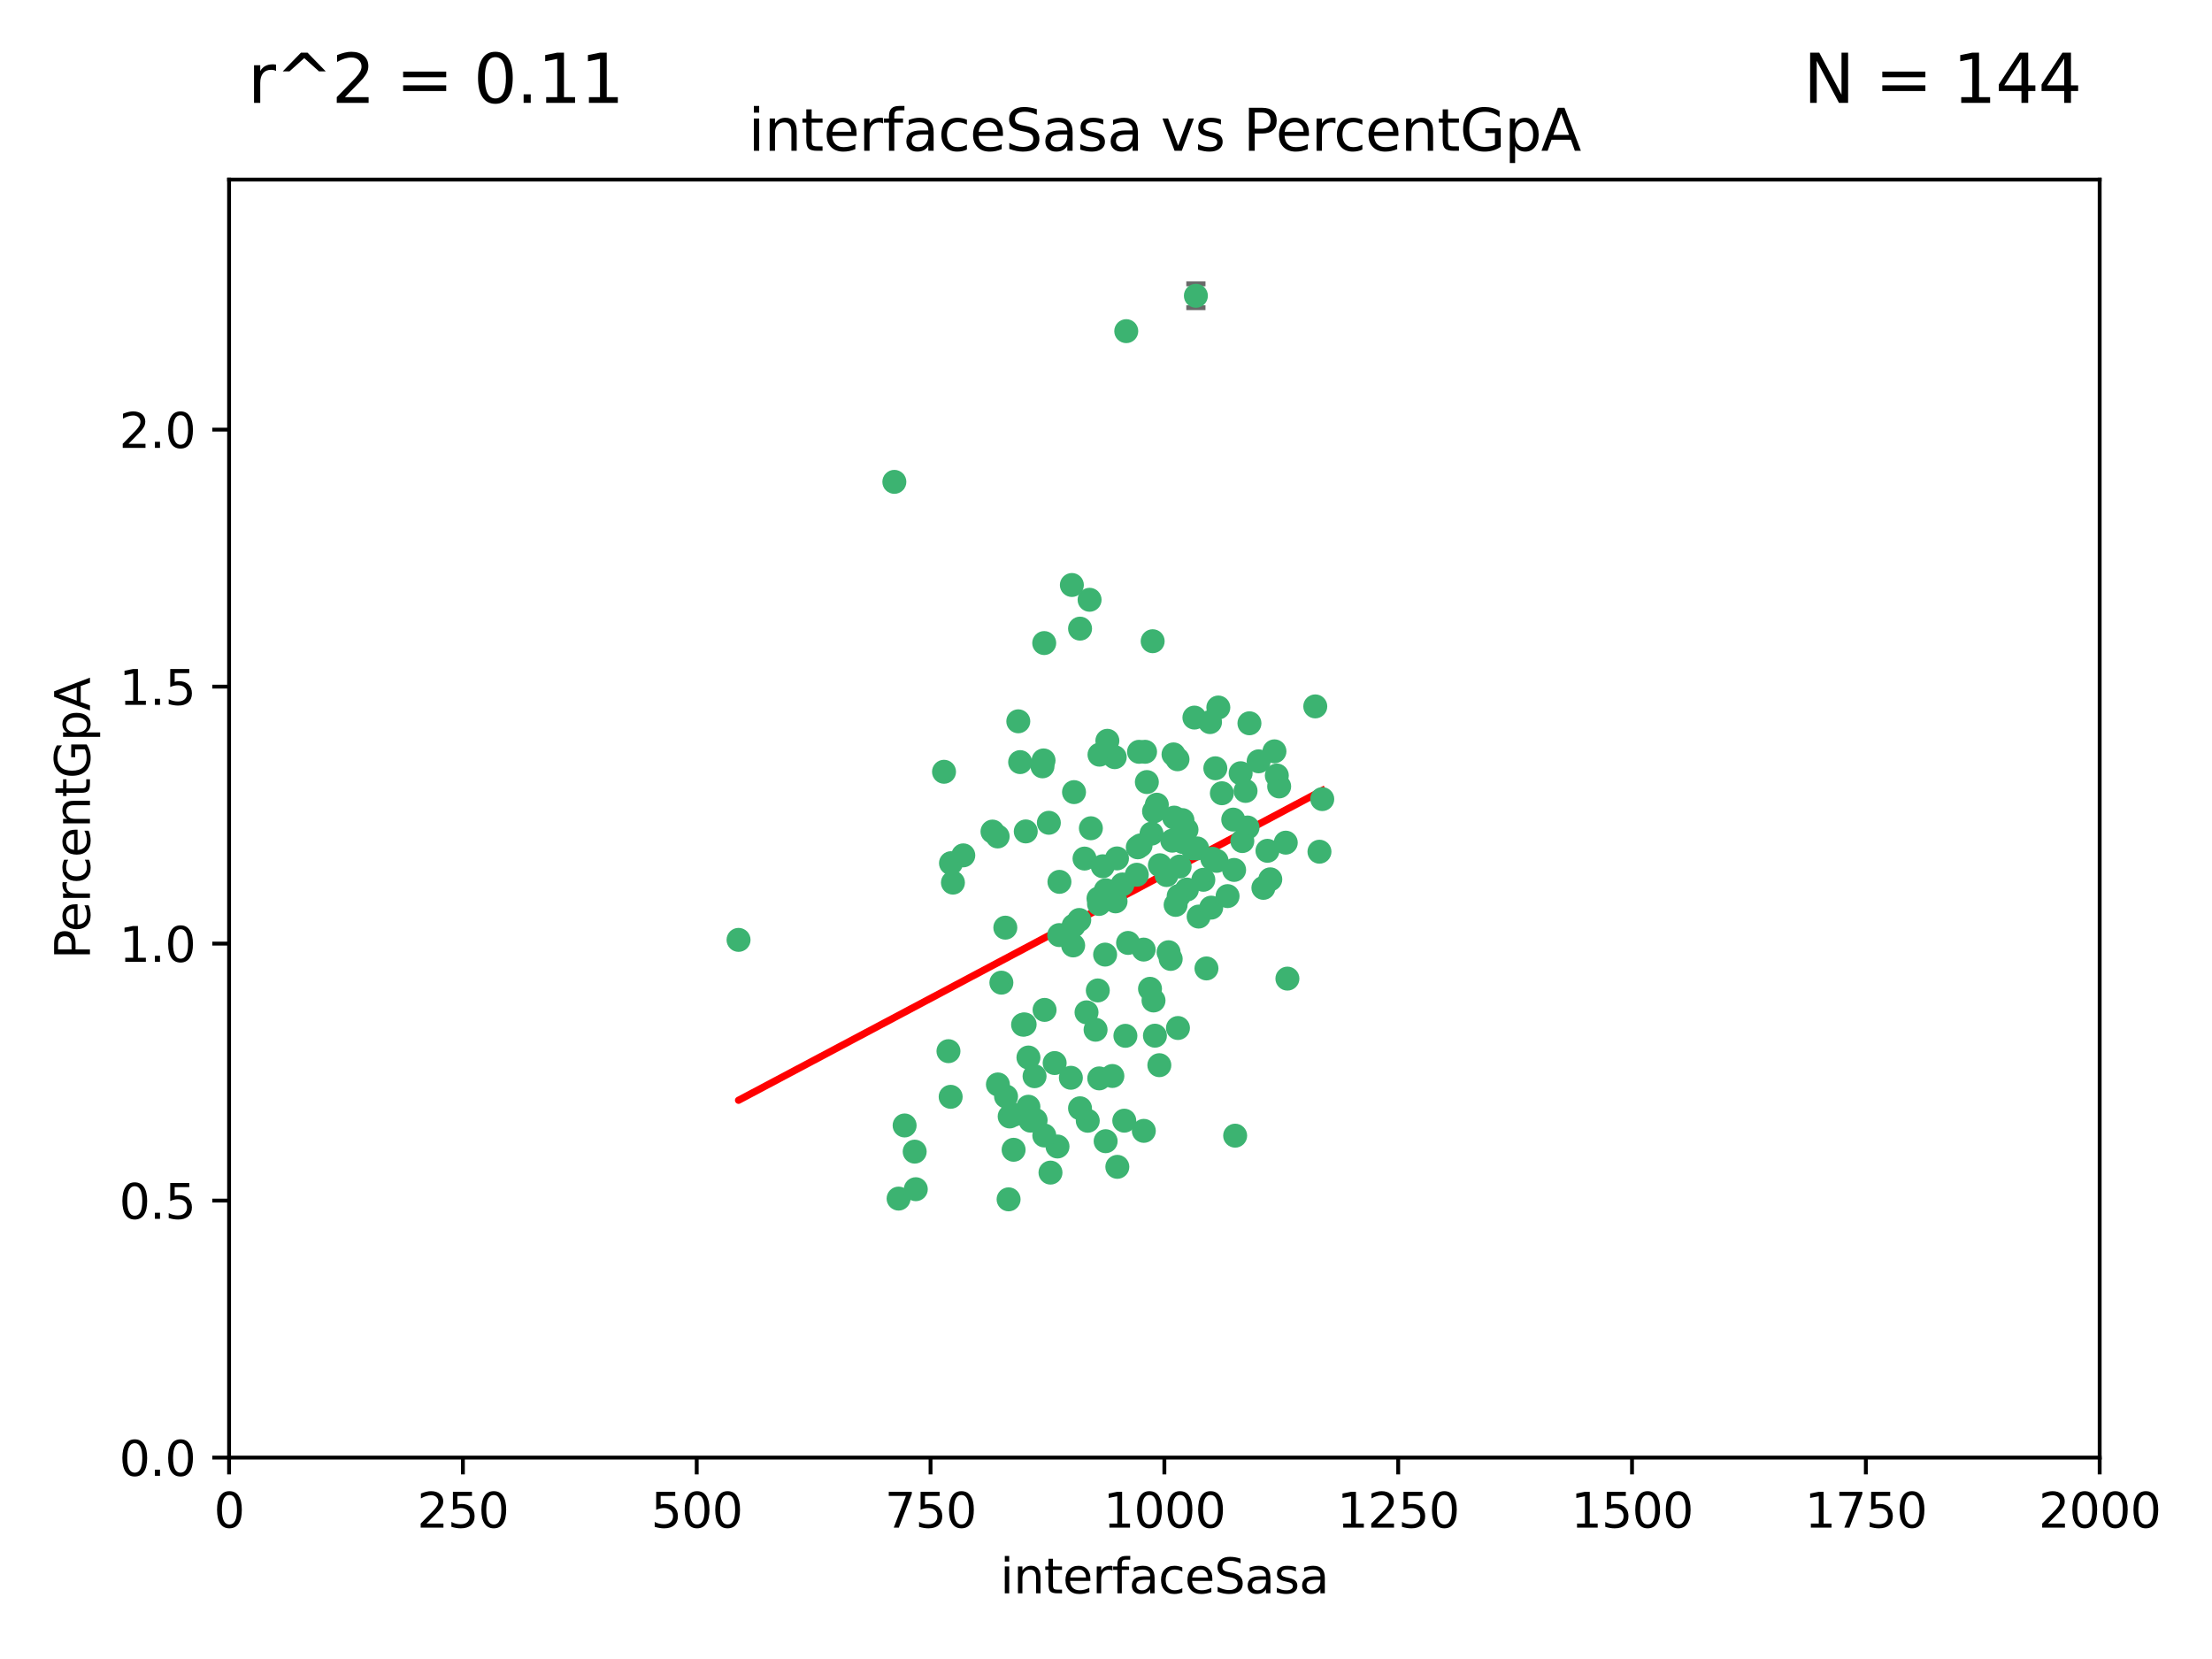<?xml version="1.0" encoding="utf-8" standalone="no"?>
<!DOCTYPE svg PUBLIC "-//W3C//DTD SVG 1.1//EN"
  "http://www.w3.org/Graphics/SVG/1.1/DTD/svg11.dtd">
<svg xmlns:xlink="http://www.w3.org/1999/xlink" width="460.8pt" height="345.6pt" viewBox="0 0 460.8 345.6" xmlns="http://www.w3.org/2000/svg" version="1.1">
 <defs>
  <style type="text/css">*{stroke-linejoin: round; stroke-linecap: butt}</style>
 </defs>
 <g id="figure_1">
  <g id="patch_1">
   <path d="M 0 345.6 
L 460.8 345.6 
L 460.8 0 
L 0 0 
z
" style="fill: #ffffff"/>
  </g>
  <g id="axes_1">
   <g id="patch_2">
    <path d="M 47.72 303.64 
L 437.4 303.64 
L 437.4 37.411 
L 47.72 37.411 
z
" style="fill: #ffffff"/>
   </g>
   <g id="PathCollection_1">
    <defs>
     <path id="m09e85edcd0" d="M 0 1.118 
C 0.297 1.118 0.581 1 0.791 0.791 
C 1 0.581 1.118 0.297 1.118 0 
C 1.118 -0.297 1 -0.581 0.791 -0.791 
C 0.581 -1 0.297 -1.118 0 -1.118 
C -0.297 -1.118 -0.581 -1 -0.791 -0.791 
C -1 -0.581 -1.118 -0.297 -1.118 0 
C -1.118 0.297 -1 0.581 -0.791 0.791 
C -0.581 1 -0.297 1.118 0 1.118 
z
" style="stroke: #3cb371"/>
    </defs>
    <g clip-path="url(#p0c181860fe)">
     <use xlink:href="#m09e85edcd0" x="275.449" y="166.468" style="fill: #3cb371; stroke: #3cb371"/>
     <use xlink:href="#m09e85edcd0" x="274.868" y="177.426" style="fill: #3cb371; stroke: #3cb371"/>
     <use xlink:href="#m09e85edcd0" x="256.906" y="170.737" style="fill: #3cb371; stroke: #3cb371"/>
     <use xlink:href="#m09e85edcd0" x="258.798" y="175.212" style="fill: #3cb371; stroke: #3cb371"/>
     <use xlink:href="#m09e85edcd0" x="265.986" y="161.552" style="fill: #3cb371; stroke: #3cb371"/>
     <use xlink:href="#m09e85edcd0" x="260.281" y="150.674" style="fill: #3cb371; stroke: #3cb371"/>
     <use xlink:href="#m09e85edcd0" x="273.995" y="147.155" style="fill: #3cb371; stroke: #3cb371"/>
     <use xlink:href="#m09e85edcd0" x="244.904" y="188.505" style="fill: #3cb371; stroke: #3cb371"/>
     <use xlink:href="#m09e85edcd0" x="245.298" y="158.171" style="fill: #3cb371; stroke: #3cb371"/>
     <use xlink:href="#m09e85edcd0" x="238.248" y="197.816" style="fill: #3cb371; stroke: #3cb371"/>
     <use xlink:href="#m09e85edcd0" x="265.491" y="156.518" style="fill: #3cb371; stroke: #3cb371"/>
     <use xlink:href="#m09e85edcd0" x="240.411" y="169.01" style="fill: #3cb371; stroke: #3cb371"/>
     <use xlink:href="#m09e85edcd0" x="240.121" y="133.577" style="fill: #3cb371; stroke: #3cb371"/>
     <use xlink:href="#m09e85edcd0" x="249.126" y="61.614" style="fill: #3cb371; stroke: #3cb371"/>
     <use xlink:href="#m09e85edcd0" x="253.8" y="147.386" style="fill: #3cb371; stroke: #3cb371"/>
     <use xlink:href="#m09e85edcd0" x="249.385" y="176.738" style="fill: #3cb371; stroke: #3cb371"/>
     <use xlink:href="#m09e85edcd0" x="233.829" y="184.247" style="fill: #3cb371; stroke: #3cb371"/>
     <use xlink:href="#m09e85edcd0" x="244.606" y="170.322" style="fill: #3cb371; stroke: #3cb371"/>
     <use xlink:href="#m09e85edcd0" x="237.284" y="156.616" style="fill: #3cb371; stroke: #3cb371"/>
     <use xlink:href="#m09e85edcd0" x="217.393" y="158.411" style="fill: #3cb371; stroke: #3cb371"/>
     <use xlink:href="#m09e85edcd0" x="223.738" y="165.013" style="fill: #3cb371; stroke: #3cb371"/>
     <use xlink:href="#m09e85edcd0" x="246.326" y="170.839" style="fill: #3cb371; stroke: #3cb371"/>
     <use xlink:href="#m09e85edcd0" x="249.697" y="190.938" style="fill: #3cb371; stroke: #3cb371"/>
     <use xlink:href="#m09e85edcd0" x="232.393" y="187.771" style="fill: #3cb371; stroke: #3cb371"/>
     <use xlink:href="#m09e85edcd0" x="247.252" y="185.314" style="fill: #3cb371; stroke: #3cb371"/>
     <use xlink:href="#m09e85edcd0" x="234.441" y="215.78" style="fill: #3cb371; stroke: #3cb371"/>
     <use xlink:href="#m09e85edcd0" x="253.175" y="160.047" style="fill: #3cb371; stroke: #3cb371"/>
     <use xlink:href="#m09e85edcd0" x="217.529" y="133.961" style="fill: #3cb371; stroke: #3cb371"/>
     <use xlink:href="#m09e85edcd0" x="231.727" y="224.149" style="fill: #3cb371; stroke: #3cb371"/>
     <use xlink:href="#m09e85edcd0" x="238.911" y="162.915" style="fill: #3cb371; stroke: #3cb371"/>
     <use xlink:href="#m09e85edcd0" x="266.473" y="163.827" style="fill: #3cb371; stroke: #3cb371"/>
     <use xlink:href="#m09e85edcd0" x="243.014" y="182.29" style="fill: #3cb371; stroke: #3cb371"/>
     <use xlink:href="#m09e85edcd0" x="230.326" y="237.734" style="fill: #3cb371; stroke: #3cb371"/>
     <use xlink:href="#m09e85edcd0" x="259.885" y="172.384" style="fill: #3cb371; stroke: #3cb371"/>
     <use xlink:href="#m09e85edcd0" x="267.848" y="175.541" style="fill: #3cb371; stroke: #3cb371"/>
     <use xlink:href="#m09e85edcd0" x="245.744" y="180.512" style="fill: #3cb371; stroke: #3cb371"/>
     <use xlink:href="#m09e85edcd0" x="196.656" y="160.773" style="fill: #3cb371; stroke: #3cb371"/>
     <use xlink:href="#m09e85edcd0" x="219.705" y="221.452" style="fill: #3cb371; stroke: #3cb371"/>
     <use xlink:href="#m09e85edcd0" x="220.652" y="194.794" style="fill: #3cb371; stroke: #3cb371"/>
     <use xlink:href="#m09e85edcd0" x="229.046" y="157.214" style="fill: #3cb371; stroke: #3cb371"/>
     <use xlink:href="#m09e85edcd0" x="217.605" y="210.381" style="fill: #3cb371; stroke: #3cb371"/>
     <use xlink:href="#m09e85edcd0" x="244.464" y="157.156" style="fill: #3cb371; stroke: #3cb371"/>
     <use xlink:href="#m09e85edcd0" x="217.17" y="159.642" style="fill: #3cb371; stroke: #3cb371"/>
     <use xlink:href="#m09e85edcd0" x="250.675" y="183.277" style="fill: #3cb371; stroke: #3cb371"/>
     <use xlink:href="#m09e85edcd0" x="245.391" y="214.153" style="fill: #3cb371; stroke: #3cb371"/>
     <use xlink:href="#m09e85edcd0" x="252.314" y="189.078" style="fill: #3cb371; stroke: #3cb371"/>
     <use xlink:href="#m09e85edcd0" x="264.624" y="183.18" style="fill: #3cb371; stroke: #3cb371"/>
     <use xlink:href="#m09e85edcd0" x="240.3" y="208.419" style="fill: #3cb371; stroke: #3cb371"/>
     <use xlink:href="#m09e85edcd0" x="229.724" y="180.458" style="fill: #3cb371; stroke: #3cb371"/>
     <use xlink:href="#m09e85edcd0" x="245.541" y="186.669" style="fill: #3cb371; stroke: #3cb371"/>
     <use xlink:href="#m09e85edcd0" x="238.539" y="156.612" style="fill: #3cb371; stroke: #3cb371"/>
     <use xlink:href="#m09e85edcd0" x="257.089" y="181.224" style="fill: #3cb371; stroke: #3cb371"/>
     <use xlink:href="#m09e85edcd0" x="225.927" y="178.857" style="fill: #3cb371; stroke: #3cb371"/>
     <use xlink:href="#m09e85edcd0" x="153.853" y="195.794" style="fill: #3cb371; stroke: #3cb371"/>
     <use xlink:href="#m09e85edcd0" x="268.191" y="203.863" style="fill: #3cb371; stroke: #3cb371"/>
     <use xlink:href="#m09e85edcd0" x="228.693" y="206.326" style="fill: #3cb371; stroke: #3cb371"/>
     <use xlink:href="#m09e85edcd0" x="206.754" y="173.231" style="fill: #3cb371; stroke: #3cb371"/>
     <use xlink:href="#m09e85edcd0" x="240.99" y="167.635" style="fill: #3cb371; stroke: #3cb371"/>
     <use xlink:href="#m09e85edcd0" x="246.412" y="175.402" style="fill: #3cb371; stroke: #3cb371"/>
     <use xlink:href="#m09e85edcd0" x="243.435" y="198.364" style="fill: #3cb371; stroke: #3cb371"/>
     <use xlink:href="#m09e85edcd0" x="252.553" y="178.895" style="fill: #3cb371; stroke: #3cb371"/>
     <use xlink:href="#m09e85edcd0" x="239.885" y="173.659" style="fill: #3cb371; stroke: #3cb371"/>
     <use xlink:href="#m09e85edcd0" x="215.74" y="233.343" style="fill: #3cb371; stroke: #3cb371"/>
     <use xlink:href="#m09e85edcd0" x="220.701" y="183.706" style="fill: #3cb371; stroke: #3cb371"/>
     <use xlink:href="#m09e85edcd0" x="232.689" y="178.823" style="fill: #3cb371; stroke: #3cb371"/>
     <use xlink:href="#m09e85edcd0" x="224.995" y="130.957" style="fill: #3cb371; stroke: #3cb371"/>
     <use xlink:href="#m09e85edcd0" x="224.83" y="191.645" style="fill: #3cb371; stroke: #3cb371"/>
     <use xlink:href="#m09e85edcd0" x="264.035" y="177.238" style="fill: #3cb371; stroke: #3cb371"/>
     <use xlink:href="#m09e85edcd0" x="255.727" y="186.674" style="fill: #3cb371; stroke: #3cb371"/>
     <use xlink:href="#m09e85edcd0" x="248.448" y="176.713" style="fill: #3cb371; stroke: #3cb371"/>
     <use xlink:href="#m09e85edcd0" x="207.832" y="174.251" style="fill: #3cb371; stroke: #3cb371"/>
     <use xlink:href="#m09e85edcd0" x="200.671" y="178.188" style="fill: #3cb371; stroke: #3cb371"/>
     <use xlink:href="#m09e85edcd0" x="198.514" y="183.865" style="fill: #3cb371; stroke: #3cb371"/>
     <use xlink:href="#m09e85edcd0" x="236.818" y="182.222" style="fill: #3cb371; stroke: #3cb371"/>
     <use xlink:href="#m09e85edcd0" x="241.625" y="180.245" style="fill: #3cb371; stroke: #3cb371"/>
     <use xlink:href="#m09e85edcd0" x="213.685" y="173.202" style="fill: #3cb371; stroke: #3cb371"/>
     <use xlink:href="#m09e85edcd0" x="253.438" y="179.334" style="fill: #3cb371; stroke: #3cb371"/>
     <use xlink:href="#m09e85edcd0" x="212.13" y="150.262" style="fill: #3cb371; stroke: #3cb371"/>
     <use xlink:href="#m09e85edcd0" x="227.249" y="172.541" style="fill: #3cb371; stroke: #3cb371"/>
     <use xlink:href="#m09e85edcd0" x="234.62" y="68.985" style="fill: #3cb371; stroke: #3cb371"/>
     <use xlink:href="#m09e85edcd0" x="198.107" y="179.815" style="fill: #3cb371; stroke: #3cb371"/>
     <use xlink:href="#m09e85edcd0" x="223.657" y="192.836" style="fill: #3cb371; stroke: #3cb371"/>
     <use xlink:href="#m09e85edcd0" x="230.365" y="185.452" style="fill: #3cb371; stroke: #3cb371"/>
     <use xlink:href="#m09e85edcd0" x="254.539" y="165.246" style="fill: #3cb371; stroke: #3cb371"/>
     <use xlink:href="#m09e85edcd0" x="213.126" y="213.461" style="fill: #3cb371; stroke: #3cb371"/>
     <use xlink:href="#m09e85edcd0" x="252.07" y="150.426" style="fill: #3cb371; stroke: #3cb371"/>
     <use xlink:href="#m09e85edcd0" x="223.082" y="224.522" style="fill: #3cb371; stroke: #3cb371"/>
     <use xlink:href="#m09e85edcd0" x="244.214" y="175.129" style="fill: #3cb371; stroke: #3cb371"/>
     <use xlink:href="#m09e85edcd0" x="223.29" y="121.865" style="fill: #3cb371; stroke: #3cb371"/>
     <use xlink:href="#m09e85edcd0" x="226.601" y="233.476" style="fill: #3cb371; stroke: #3cb371"/>
     <use xlink:href="#m09e85edcd0" x="262.198" y="158.596" style="fill: #3cb371; stroke: #3cb371"/>
     <use xlink:href="#m09e85edcd0" x="237.603" y="176.11" style="fill: #3cb371; stroke: #3cb371"/>
     <use xlink:href="#m09e85edcd0" x="230.215" y="198.86" style="fill: #3cb371; stroke: #3cb371"/>
     <use xlink:href="#m09e85edcd0" x="237.023" y="176.511" style="fill: #3cb371; stroke: #3cb371"/>
     <use xlink:href="#m09e85edcd0" x="259.472" y="164.766" style="fill: #3cb371; stroke: #3cb371"/>
     <use xlink:href="#m09e85edcd0" x="226.981" y="124.947" style="fill: #3cb371; stroke: #3cb371"/>
     <use xlink:href="#m09e85edcd0" x="230.685" y="154.321" style="fill: #3cb371; stroke: #3cb371"/>
     <use xlink:href="#m09e85edcd0" x="226.343" y="210.887" style="fill: #3cb371; stroke: #3cb371"/>
     <use xlink:href="#m09e85edcd0" x="214.236" y="230.552" style="fill: #3cb371; stroke: #3cb371"/>
     <use xlink:href="#m09e85edcd0" x="218.495" y="171.401" style="fill: #3cb371; stroke: #3cb371"/>
     <use xlink:href="#m09e85edcd0" x="210.335" y="232.581" style="fill: #3cb371; stroke: #3cb371"/>
     <use xlink:href="#m09e85edcd0" x="247.172" y="172.846" style="fill: #3cb371; stroke: #3cb371"/>
     <use xlink:href="#m09e85edcd0" x="214.244" y="220.299" style="fill: #3cb371; stroke: #3cb371"/>
     <use xlink:href="#m09e85edcd0" x="187.194" y="249.691" style="fill: #3cb371; stroke: #3cb371"/>
     <use xlink:href="#m09e85edcd0" x="198.041" y="228.488" style="fill: #3cb371; stroke: #3cb371"/>
     <use xlink:href="#m09e85edcd0" x="211.154" y="239.521" style="fill: #3cb371; stroke: #3cb371"/>
     <use xlink:href="#m09e85edcd0" x="186.31" y="100.38" style="fill: #3cb371; stroke: #3cb371"/>
     <use xlink:href="#m09e85edcd0" x="210.109" y="249.845" style="fill: #3cb371; stroke: #3cb371"/>
     <use xlink:href="#m09e85edcd0" x="234.207" y="233.457" style="fill: #3cb371; stroke: #3cb371"/>
     <use xlink:href="#m09e85edcd0" x="228.837" y="187.17" style="fill: #3cb371; stroke: #3cb371"/>
     <use xlink:href="#m09e85edcd0" x="232.218" y="157.734" style="fill: #3cb371; stroke: #3cb371"/>
     <use xlink:href="#m09e85edcd0" x="190.777" y="247.733" style="fill: #3cb371; stroke: #3cb371"/>
     <use xlink:href="#m09e85edcd0" x="228.23" y="214.513" style="fill: #3cb371; stroke: #3cb371"/>
     <use xlink:href="#m09e85edcd0" x="258.451" y="161.077" style="fill: #3cb371; stroke: #3cb371"/>
     <use xlink:href="#m09e85edcd0" x="220.298" y="238.835" style="fill: #3cb371; stroke: #3cb371"/>
     <use xlink:href="#m09e85edcd0" x="209.579" y="228.418" style="fill: #3cb371; stroke: #3cb371"/>
     <use xlink:href="#m09e85edcd0" x="228.993" y="224.651" style="fill: #3cb371; stroke: #3cb371"/>
     <use xlink:href="#m09e85edcd0" x="218.836" y="244.274" style="fill: #3cb371; stroke: #3cb371"/>
     <use xlink:href="#m09e85edcd0" x="213.451" y="213.407" style="fill: #3cb371; stroke: #3cb371"/>
     <use xlink:href="#m09e85edcd0" x="217.544" y="236.541" style="fill: #3cb371; stroke: #3cb371"/>
     <use xlink:href="#m09e85edcd0" x="232.761" y="243.075" style="fill: #3cb371; stroke: #3cb371"/>
     <use xlink:href="#m09e85edcd0" x="238.279" y="235.578" style="fill: #3cb371; stroke: #3cb371"/>
     <use xlink:href="#m09e85edcd0" x="214.671" y="233.452" style="fill: #3cb371; stroke: #3cb371"/>
     <use xlink:href="#m09e85edcd0" x="224.989" y="230.875" style="fill: #3cb371; stroke: #3cb371"/>
     <use xlink:href="#m09e85edcd0" x="239.569" y="205.985" style="fill: #3cb371; stroke: #3cb371"/>
     <use xlink:href="#m09e85edcd0" x="228.945" y="188.309" style="fill: #3cb371; stroke: #3cb371"/>
     <use xlink:href="#m09e85edcd0" x="257.305" y="236.58" style="fill: #3cb371; stroke: #3cb371"/>
     <use xlink:href="#m09e85edcd0" x="241.512" y="221.897" style="fill: #3cb371; stroke: #3cb371"/>
     <use xlink:href="#m09e85edcd0" x="263.188" y="184.957" style="fill: #3cb371; stroke: #3cb371"/>
     <use xlink:href="#m09e85edcd0" x="207.884" y="225.91" style="fill: #3cb371; stroke: #3cb371"/>
     <use xlink:href="#m09e85edcd0" x="212.514" y="158.76" style="fill: #3cb371; stroke: #3cb371"/>
     <use xlink:href="#m09e85edcd0" x="251.328" y="201.741" style="fill: #3cb371; stroke: #3cb371"/>
     <use xlink:href="#m09e85edcd0" x="211.181" y="232.211" style="fill: #3cb371; stroke: #3cb371"/>
     <use xlink:href="#m09e85edcd0" x="223.561" y="196.951" style="fill: #3cb371; stroke: #3cb371"/>
     <use xlink:href="#m09e85edcd0" x="240.594" y="215.753" style="fill: #3cb371; stroke: #3cb371"/>
     <use xlink:href="#m09e85edcd0" x="190.546" y="239.906" style="fill: #3cb371; stroke: #3cb371"/>
     <use xlink:href="#m09e85edcd0" x="234.998" y="196.429" style="fill: #3cb371; stroke: #3cb371"/>
     <use xlink:href="#m09e85edcd0" x="209.427" y="193.248" style="fill: #3cb371; stroke: #3cb371"/>
     <use xlink:href="#m09e85edcd0" x="243.877" y="199.759" style="fill: #3cb371; stroke: #3cb371"/>
     <use xlink:href="#m09e85edcd0" x="248.818" y="149.487" style="fill: #3cb371; stroke: #3cb371"/>
     <use xlink:href="#m09e85edcd0" x="197.583" y="218.978" style="fill: #3cb371; stroke: #3cb371"/>
     <use xlink:href="#m09e85edcd0" x="188.449" y="234.454" style="fill: #3cb371; stroke: #3cb371"/>
     <use xlink:href="#m09e85edcd0" x="215.518" y="224.195" style="fill: #3cb371; stroke: #3cb371"/>
     <use xlink:href="#m09e85edcd0" x="208.605" y="204.705" style="fill: #3cb371; stroke: #3cb371"/>
    </g>
   </g>
   <g id="matplotlib.axis_1">
    <g id="xtick_1">
     <g id="line2d_1">
      <defs>
       <path id="m140d11b33e" d="M 0 0 
L 0 3.5 
" style="stroke: #000000; stroke-width: 0.8"/>
      </defs>
      <g>
       <use xlink:href="#m140d11b33e" x="47.72" y="303.64" style="stroke: #000000; stroke-width: 0.8"/>
      </g>
     </g>
     <g id="text_1">
      <!-- 0 -->
      <g transform="translate(44.539 318.238)scale(0.1 -0.1)">
       <defs>
        <path id="DejaVuSans-30" d="M 2034 4250 
Q 1547 4250 1301 3770 
Q 1056 3291 1056 2328 
Q 1056 1369 1301 889 
Q 1547 409 2034 409 
Q 2525 409 2770 889 
Q 3016 1369 3016 2328 
Q 3016 3291 2770 3770 
Q 2525 4250 2034 4250 
z
M 2034 4750 
Q 2819 4750 3233 4129 
Q 3647 3509 3647 2328 
Q 3647 1150 3233 529 
Q 2819 -91 2034 -91 
Q 1250 -91 836 529 
Q 422 1150 422 2328 
Q 422 3509 836 4129 
Q 1250 4750 2034 4750 
z
" transform="scale(0.016)"/>
       </defs>
       <use xlink:href="#DejaVuSans-30"/>
      </g>
     </g>
    </g>
    <g id="xtick_2">
     <g id="line2d_2">
      <g>
       <use xlink:href="#m140d11b33e" x="96.43" y="303.64" style="stroke: #000000; stroke-width: 0.8"/>
      </g>
     </g>
     <g id="text_2">
      <!-- 250 -->
      <g transform="translate(86.886 318.238)scale(0.1 -0.1)">
       <defs>
        <path id="DejaVuSans-32" d="M 1228 531 
L 3431 531 
L 3431 0 
L 469 0 
L 469 531 
Q 828 903 1448 1529 
Q 2069 2156 2228 2338 
Q 2531 2678 2651 2914 
Q 2772 3150 2772 3378 
Q 2772 3750 2511 3984 
Q 2250 4219 1831 4219 
Q 1534 4219 1204 4116 
Q 875 4013 500 3803 
L 500 4441 
Q 881 4594 1212 4672 
Q 1544 4750 1819 4750 
Q 2544 4750 2975 4387 
Q 3406 4025 3406 3419 
Q 3406 3131 3298 2873 
Q 3191 2616 2906 2266 
Q 2828 2175 2409 1742 
Q 1991 1309 1228 531 
z
" transform="scale(0.016)"/>
        <path id="DejaVuSans-35" d="M 691 4666 
L 3169 4666 
L 3169 4134 
L 1269 4134 
L 1269 2991 
Q 1406 3038 1543 3061 
Q 1681 3084 1819 3084 
Q 2600 3084 3056 2656 
Q 3513 2228 3513 1497 
Q 3513 744 3044 326 
Q 2575 -91 1722 -91 
Q 1428 -91 1123 -41 
Q 819 9 494 109 
L 494 744 
Q 775 591 1075 516 
Q 1375 441 1709 441 
Q 2250 441 2565 725 
Q 2881 1009 2881 1497 
Q 2881 1984 2565 2268 
Q 2250 2553 1709 2553 
Q 1456 2553 1204 2497 
Q 953 2441 691 2322 
L 691 4666 
z
" transform="scale(0.016)"/>
       </defs>
       <use xlink:href="#DejaVuSans-32"/>
       <use xlink:href="#DejaVuSans-35" x="63.623"/>
       <use xlink:href="#DejaVuSans-30" x="127.246"/>
      </g>
     </g>
    </g>
    <g id="xtick_3">
     <g id="line2d_3">
      <g>
       <use xlink:href="#m140d11b33e" x="145.14" y="303.64" style="stroke: #000000; stroke-width: 0.8"/>
      </g>
     </g>
     <g id="text_3">
      <!-- 500 -->
      <g transform="translate(135.596 318.238)scale(0.1 -0.1)">
       <use xlink:href="#DejaVuSans-35"/>
       <use xlink:href="#DejaVuSans-30" x="63.623"/>
       <use xlink:href="#DejaVuSans-30" x="127.246"/>
      </g>
     </g>
    </g>
    <g id="xtick_4">
     <g id="line2d_4">
      <g>
       <use xlink:href="#m140d11b33e" x="193.85" y="303.64" style="stroke: #000000; stroke-width: 0.8"/>
      </g>
     </g>
     <g id="text_4">
      <!-- 750 -->
      <g transform="translate(184.306 318.238)scale(0.1 -0.1)">
       <defs>
        <path id="DejaVuSans-37" d="M 525 4666 
L 3525 4666 
L 3525 4397 
L 1831 0 
L 1172 0 
L 2766 4134 
L 525 4134 
L 525 4666 
z
" transform="scale(0.016)"/>
       </defs>
       <use xlink:href="#DejaVuSans-37"/>
       <use xlink:href="#DejaVuSans-35" x="63.623"/>
       <use xlink:href="#DejaVuSans-30" x="127.246"/>
      </g>
     </g>
    </g>
    <g id="xtick_5">
     <g id="line2d_5">
      <g>
       <use xlink:href="#m140d11b33e" x="242.56" y="303.64" style="stroke: #000000; stroke-width: 0.8"/>
      </g>
     </g>
     <g id="text_5">
      <!-- 1000 -->
      <g transform="translate(229.835 318.238)scale(0.1 -0.1)">
       <defs>
        <path id="DejaVuSans-31" d="M 794 531 
L 1825 531 
L 1825 4091 
L 703 3866 
L 703 4441 
L 1819 4666 
L 2450 4666 
L 2450 531 
L 3481 531 
L 3481 0 
L 794 0 
L 794 531 
z
" transform="scale(0.016)"/>
       </defs>
       <use xlink:href="#DejaVuSans-31"/>
       <use xlink:href="#DejaVuSans-30" x="63.623"/>
       <use xlink:href="#DejaVuSans-30" x="127.246"/>
       <use xlink:href="#DejaVuSans-30" x="190.869"/>
      </g>
     </g>
    </g>
    <g id="xtick_6">
     <g id="line2d_6">
      <g>
       <use xlink:href="#m140d11b33e" x="291.27" y="303.64" style="stroke: #000000; stroke-width: 0.8"/>
      </g>
     </g>
     <g id="text_6">
      <!-- 1250 -->
      <g transform="translate(278.545 318.238)scale(0.1 -0.1)">
       <use xlink:href="#DejaVuSans-31"/>
       <use xlink:href="#DejaVuSans-32" x="63.623"/>
       <use xlink:href="#DejaVuSans-35" x="127.246"/>
       <use xlink:href="#DejaVuSans-30" x="190.869"/>
      </g>
     </g>
    </g>
    <g id="xtick_7">
     <g id="line2d_7">
      <g>
       <use xlink:href="#m140d11b33e" x="339.98" y="303.64" style="stroke: #000000; stroke-width: 0.8"/>
      </g>
     </g>
     <g id="text_7">
      <!-- 1500 -->
      <g transform="translate(327.255 318.238)scale(0.1 -0.1)">
       <use xlink:href="#DejaVuSans-31"/>
       <use xlink:href="#DejaVuSans-35" x="63.623"/>
       <use xlink:href="#DejaVuSans-30" x="127.246"/>
       <use xlink:href="#DejaVuSans-30" x="190.869"/>
      </g>
     </g>
    </g>
    <g id="xtick_8">
     <g id="line2d_8">
      <g>
       <use xlink:href="#m140d11b33e" x="388.69" y="303.64" style="stroke: #000000; stroke-width: 0.8"/>
      </g>
     </g>
     <g id="text_8">
      <!-- 1750 -->
      <g transform="translate(375.965 318.238)scale(0.1 -0.1)">
       <use xlink:href="#DejaVuSans-31"/>
       <use xlink:href="#DejaVuSans-37" x="63.623"/>
       <use xlink:href="#DejaVuSans-35" x="127.246"/>
       <use xlink:href="#DejaVuSans-30" x="190.869"/>
      </g>
     </g>
    </g>
    <g id="xtick_9">
     <g id="line2d_9">
      <g>
       <use xlink:href="#m140d11b33e" x="437.4" y="303.64" style="stroke: #000000; stroke-width: 0.8"/>
      </g>
     </g>
     <g id="text_9">
      <!-- 2000 -->
      <g transform="translate(424.675 318.238)scale(0.1 -0.1)">
       <use xlink:href="#DejaVuSans-32"/>
       <use xlink:href="#DejaVuSans-30" x="63.623"/>
       <use xlink:href="#DejaVuSans-30" x="127.246"/>
       <use xlink:href="#DejaVuSans-30" x="190.869"/>
      </g>
     </g>
    </g>
    <g id="text_10">
     <!-- interfaceSasa -->
     <g transform="translate(208.353 331.917)scale(0.1 -0.1)">
      <defs>
       <path id="DejaVuSans-69" d="M 603 3500 
L 1178 3500 
L 1178 0 
L 603 0 
L 603 3500 
z
M 603 4863 
L 1178 4863 
L 1178 4134 
L 603 4134 
L 603 4863 
z
" transform="scale(0.016)"/>
       <path id="DejaVuSans-6e" d="M 3513 2113 
L 3513 0 
L 2938 0 
L 2938 2094 
Q 2938 2591 2744 2837 
Q 2550 3084 2163 3084 
Q 1697 3084 1428 2787 
Q 1159 2491 1159 1978 
L 1159 0 
L 581 0 
L 581 3500 
L 1159 3500 
L 1159 2956 
Q 1366 3272 1645 3428 
Q 1925 3584 2291 3584 
Q 2894 3584 3203 3211 
Q 3513 2838 3513 2113 
z
" transform="scale(0.016)"/>
       <path id="DejaVuSans-74" d="M 1172 4494 
L 1172 3500 
L 2356 3500 
L 2356 3053 
L 1172 3053 
L 1172 1153 
Q 1172 725 1289 603 
Q 1406 481 1766 481 
L 2356 481 
L 2356 0 
L 1766 0 
Q 1100 0 847 248 
Q 594 497 594 1153 
L 594 3053 
L 172 3053 
L 172 3500 
L 594 3500 
L 594 4494 
L 1172 4494 
z
" transform="scale(0.016)"/>
       <path id="DejaVuSans-65" d="M 3597 1894 
L 3597 1613 
L 953 1613 
Q 991 1019 1311 708 
Q 1631 397 2203 397 
Q 2534 397 2845 478 
Q 3156 559 3463 722 
L 3463 178 
Q 3153 47 2828 -22 
Q 2503 -91 2169 -91 
Q 1331 -91 842 396 
Q 353 884 353 1716 
Q 353 2575 817 3079 
Q 1281 3584 2069 3584 
Q 2775 3584 3186 3129 
Q 3597 2675 3597 1894 
z
M 3022 2063 
Q 3016 2534 2758 2815 
Q 2500 3097 2075 3097 
Q 1594 3097 1305 2825 
Q 1016 2553 972 2059 
L 3022 2063 
z
" transform="scale(0.016)"/>
       <path id="DejaVuSans-72" d="M 2631 2963 
Q 2534 3019 2420 3045 
Q 2306 3072 2169 3072 
Q 1681 3072 1420 2755 
Q 1159 2438 1159 1844 
L 1159 0 
L 581 0 
L 581 3500 
L 1159 3500 
L 1159 2956 
Q 1341 3275 1631 3429 
Q 1922 3584 2338 3584 
Q 2397 3584 2469 3576 
Q 2541 3569 2628 3553 
L 2631 2963 
z
" transform="scale(0.016)"/>
       <path id="DejaVuSans-66" d="M 2375 4863 
L 2375 4384 
L 1825 4384 
Q 1516 4384 1395 4259 
Q 1275 4134 1275 3809 
L 1275 3500 
L 2222 3500 
L 2222 3053 
L 1275 3053 
L 1275 0 
L 697 0 
L 697 3053 
L 147 3053 
L 147 3500 
L 697 3500 
L 697 3744 
Q 697 4328 969 4595 
Q 1241 4863 1831 4863 
L 2375 4863 
z
" transform="scale(0.016)"/>
       <path id="DejaVuSans-61" d="M 2194 1759 
Q 1497 1759 1228 1600 
Q 959 1441 959 1056 
Q 959 750 1161 570 
Q 1363 391 1709 391 
Q 2188 391 2477 730 
Q 2766 1069 2766 1631 
L 2766 1759 
L 2194 1759 
z
M 3341 1997 
L 3341 0 
L 2766 0 
L 2766 531 
Q 2569 213 2275 61 
Q 1981 -91 1556 -91 
Q 1019 -91 701 211 
Q 384 513 384 1019 
Q 384 1609 779 1909 
Q 1175 2209 1959 2209 
L 2766 2209 
L 2766 2266 
Q 2766 2663 2505 2880 
Q 2244 3097 1772 3097 
Q 1472 3097 1187 3025 
Q 903 2953 641 2809 
L 641 3341 
Q 956 3463 1253 3523 
Q 1550 3584 1831 3584 
Q 2591 3584 2966 3190 
Q 3341 2797 3341 1997 
z
" transform="scale(0.016)"/>
       <path id="DejaVuSans-63" d="M 3122 3366 
L 3122 2828 
Q 2878 2963 2633 3030 
Q 2388 3097 2138 3097 
Q 1578 3097 1268 2742 
Q 959 2388 959 1747 
Q 959 1106 1268 751 
Q 1578 397 2138 397 
Q 2388 397 2633 464 
Q 2878 531 3122 666 
L 3122 134 
Q 2881 22 2623 -34 
Q 2366 -91 2075 -91 
Q 1284 -91 818 406 
Q 353 903 353 1747 
Q 353 2603 823 3093 
Q 1294 3584 2113 3584 
Q 2378 3584 2631 3529 
Q 2884 3475 3122 3366 
z
" transform="scale(0.016)"/>
       <path id="DejaVuSans-53" d="M 3425 4513 
L 3425 3897 
Q 3066 4069 2747 4153 
Q 2428 4238 2131 4238 
Q 1616 4238 1336 4038 
Q 1056 3838 1056 3469 
Q 1056 3159 1242 3001 
Q 1428 2844 1947 2747 
L 2328 2669 
Q 3034 2534 3370 2195 
Q 3706 1856 3706 1288 
Q 3706 609 3251 259 
Q 2797 -91 1919 -91 
Q 1588 -91 1214 -16 
Q 841 59 441 206 
L 441 856 
Q 825 641 1194 531 
Q 1563 422 1919 422 
Q 2459 422 2753 634 
Q 3047 847 3047 1241 
Q 3047 1584 2836 1778 
Q 2625 1972 2144 2069 
L 1759 2144 
Q 1053 2284 737 2584 
Q 422 2884 422 3419 
Q 422 4038 858 4394 
Q 1294 4750 2059 4750 
Q 2388 4750 2728 4690 
Q 3069 4631 3425 4513 
z
" transform="scale(0.016)"/>
       <path id="DejaVuSans-73" d="M 2834 3397 
L 2834 2853 
Q 2591 2978 2328 3040 
Q 2066 3103 1784 3103 
Q 1356 3103 1142 2972 
Q 928 2841 928 2578 
Q 928 2378 1081 2264 
Q 1234 2150 1697 2047 
L 1894 2003 
Q 2506 1872 2764 1633 
Q 3022 1394 3022 966 
Q 3022 478 2636 193 
Q 2250 -91 1575 -91 
Q 1294 -91 989 -36 
Q 684 19 347 128 
L 347 722 
Q 666 556 975 473 
Q 1284 391 1588 391 
Q 1994 391 2212 530 
Q 2431 669 2431 922 
Q 2431 1156 2273 1281 
Q 2116 1406 1581 1522 
L 1381 1569 
Q 847 1681 609 1914 
Q 372 2147 372 2553 
Q 372 3047 722 3315 
Q 1072 3584 1716 3584 
Q 2034 3584 2315 3537 
Q 2597 3491 2834 3397 
z
" transform="scale(0.016)"/>
      </defs>
      <use xlink:href="#DejaVuSans-69"/>
      <use xlink:href="#DejaVuSans-6e" x="27.783"/>
      <use xlink:href="#DejaVuSans-74" x="91.162"/>
      <use xlink:href="#DejaVuSans-65" x="130.371"/>
      <use xlink:href="#DejaVuSans-72" x="191.895"/>
      <use xlink:href="#DejaVuSans-66" x="233.008"/>
      <use xlink:href="#DejaVuSans-61" x="268.213"/>
      <use xlink:href="#DejaVuSans-63" x="329.492"/>
      <use xlink:href="#DejaVuSans-65" x="384.473"/>
      <use xlink:href="#DejaVuSans-53" x="445.996"/>
      <use xlink:href="#DejaVuSans-61" x="509.473"/>
      <use xlink:href="#DejaVuSans-73" x="570.752"/>
      <use xlink:href="#DejaVuSans-61" x="622.852"/>
     </g>
    </g>
   </g>
   <g id="matplotlib.axis_2">
    <g id="ytick_1">
     <g id="line2d_10">
      <defs>
       <path id="m397b0719e7" d="M 0 0 
L -3.5 0 
" style="stroke: #000000; stroke-width: 0.8"/>
      </defs>
      <g>
       <use xlink:href="#m397b0719e7" x="47.72" y="303.64" style="stroke: #000000; stroke-width: 0.8"/>
      </g>
     </g>
     <g id="text_11">
      <!-- 0.0 -->
      <g transform="translate(24.817 307.439)scale(0.1 -0.1)">
       <defs>
        <path id="DejaVuSans-2e" d="M 684 794 
L 1344 794 
L 1344 0 
L 684 0 
L 684 794 
z
" transform="scale(0.016)"/>
       </defs>
       <use xlink:href="#DejaVuSans-30"/>
       <use xlink:href="#DejaVuSans-2e" x="63.623"/>
       <use xlink:href="#DejaVuSans-30" x="95.41"/>
      </g>
     </g>
    </g>
    <g id="ytick_2">
     <g id="line2d_11">
      <g>
       <use xlink:href="#m397b0719e7" x="47.72" y="250.105" style="stroke: #000000; stroke-width: 0.8"/>
      </g>
     </g>
     <g id="text_12">
      <!-- 0.5 -->
      <g transform="translate(24.817 253.905)scale(0.1 -0.1)">
       <use xlink:href="#DejaVuSans-30"/>
       <use xlink:href="#DejaVuSans-2e" x="63.623"/>
       <use xlink:href="#DejaVuSans-35" x="95.41"/>
      </g>
     </g>
    </g>
    <g id="ytick_3">
     <g id="line2d_12">
      <g>
       <use xlink:href="#m397b0719e7" x="47.72" y="196.571" style="stroke: #000000; stroke-width: 0.8"/>
      </g>
     </g>
     <g id="text_13">
      <!-- 1.0 -->
      <g transform="translate(24.817 200.37)scale(0.1 -0.1)">
       <use xlink:href="#DejaVuSans-31"/>
       <use xlink:href="#DejaVuSans-2e" x="63.623"/>
       <use xlink:href="#DejaVuSans-30" x="95.41"/>
      </g>
     </g>
    </g>
    <g id="ytick_4">
     <g id="line2d_13">
      <g>
       <use xlink:href="#m397b0719e7" x="47.72" y="143.036" style="stroke: #000000; stroke-width: 0.8"/>
      </g>
     </g>
     <g id="text_14">
      <!-- 1.5 -->
      <g transform="translate(24.817 146.835)scale(0.1 -0.1)">
       <use xlink:href="#DejaVuSans-31"/>
       <use xlink:href="#DejaVuSans-2e" x="63.623"/>
       <use xlink:href="#DejaVuSans-35" x="95.41"/>
      </g>
     </g>
    </g>
    <g id="ytick_5">
     <g id="line2d_14">
      <g>
       <use xlink:href="#m397b0719e7" x="47.72" y="89.501" style="stroke: #000000; stroke-width: 0.8"/>
      </g>
     </g>
     <g id="text_15">
      <!-- 2.0 -->
      <g transform="translate(24.817 93.301)scale(0.1 -0.1)">
       <use xlink:href="#DejaVuSans-32"/>
       <use xlink:href="#DejaVuSans-2e" x="63.623"/>
       <use xlink:href="#DejaVuSans-30" x="95.41"/>
      </g>
     </g>
    </g>
    <g id="text_16">
     <!-- PercentGpA -->
     <g transform="translate(18.737 199.802)rotate(-90)scale(0.1 -0.1)">
      <defs>
       <path id="DejaVuSans-50" d="M 1259 4147 
L 1259 2394 
L 2053 2394 
Q 2494 2394 2734 2622 
Q 2975 2850 2975 3272 
Q 2975 3691 2734 3919 
Q 2494 4147 2053 4147 
L 1259 4147 
z
M 628 4666 
L 2053 4666 
Q 2838 4666 3239 4311 
Q 3641 3956 3641 3272 
Q 3641 2581 3239 2228 
Q 2838 1875 2053 1875 
L 1259 1875 
L 1259 0 
L 628 0 
L 628 4666 
z
" transform="scale(0.016)"/>
       <path id="DejaVuSans-47" d="M 3809 666 
L 3809 1919 
L 2778 1919 
L 2778 2438 
L 4434 2438 
L 4434 434 
Q 4069 175 3628 42 
Q 3188 -91 2688 -91 
Q 1594 -91 976 548 
Q 359 1188 359 2328 
Q 359 3472 976 4111 
Q 1594 4750 2688 4750 
Q 3144 4750 3555 4637 
Q 3966 4525 4313 4306 
L 4313 3634 
Q 3963 3931 3569 4081 
Q 3175 4231 2741 4231 
Q 1884 4231 1454 3753 
Q 1025 3275 1025 2328 
Q 1025 1384 1454 906 
Q 1884 428 2741 428 
Q 3075 428 3337 486 
Q 3600 544 3809 666 
z
" transform="scale(0.016)"/>
       <path id="DejaVuSans-70" d="M 1159 525 
L 1159 -1331 
L 581 -1331 
L 581 3500 
L 1159 3500 
L 1159 2969 
Q 1341 3281 1617 3432 
Q 1894 3584 2278 3584 
Q 2916 3584 3314 3078 
Q 3713 2572 3713 1747 
Q 3713 922 3314 415 
Q 2916 -91 2278 -91 
Q 1894 -91 1617 61 
Q 1341 213 1159 525 
z
M 3116 1747 
Q 3116 2381 2855 2742 
Q 2594 3103 2138 3103 
Q 1681 3103 1420 2742 
Q 1159 2381 1159 1747 
Q 1159 1113 1420 752 
Q 1681 391 2138 391 
Q 2594 391 2855 752 
Q 3116 1113 3116 1747 
z
" transform="scale(0.016)"/>
       <path id="DejaVuSans-41" d="M 2188 4044 
L 1331 1722 
L 3047 1722 
L 2188 4044 
z
M 1831 4666 
L 2547 4666 
L 4325 0 
L 3669 0 
L 3244 1197 
L 1141 1197 
L 716 0 
L 50 0 
L 1831 4666 
z
" transform="scale(0.016)"/>
      </defs>
      <use xlink:href="#DejaVuSans-50"/>
      <use xlink:href="#DejaVuSans-65" x="56.678"/>
      <use xlink:href="#DejaVuSans-72" x="118.201"/>
      <use xlink:href="#DejaVuSans-63" x="157.064"/>
      <use xlink:href="#DejaVuSans-65" x="212.045"/>
      <use xlink:href="#DejaVuSans-6e" x="273.568"/>
      <use xlink:href="#DejaVuSans-74" x="336.947"/>
      <use xlink:href="#DejaVuSans-47" x="376.156"/>
      <use xlink:href="#DejaVuSans-70" x="453.646"/>
      <use xlink:href="#DejaVuSans-41" x="517.123"/>
     </g>
    </g>
   </g>
   <g id="LineCollection_1">
    <path d="M 275.449 166.567 
L 275.449 166.369 
" clip-path="url(#p0c181860fe)" style="fill: none; stroke: #696969"/>
    <path d="M 274.868 177.476 
L 274.868 177.376 
" clip-path="url(#p0c181860fe)" style="fill: none; stroke: #696969"/>
    <path d="M 256.906 170.789 
L 256.906 170.686 
" clip-path="url(#p0c181860fe)" style="fill: none; stroke: #696969"/>
    <path d="M 258.798 175.258 
L 258.798 175.167 
" clip-path="url(#p0c181860fe)" style="fill: none; stroke: #696969"/>
    <path d="M 265.986 161.677 
L 265.986 161.426 
" clip-path="url(#p0c181860fe)" style="fill: none; stroke: #696969"/>
    <path d="M 260.281 151.018 
L 260.281 150.331 
" clip-path="url(#p0c181860fe)" style="fill: none; stroke: #696969"/>
    <path d="M 273.995 147.254 
L 273.995 147.057 
" clip-path="url(#p0c181860fe)" style="fill: none; stroke: #696969"/>
    <path d="M 244.904 188.662 
L 244.904 188.348 
" clip-path="url(#p0c181860fe)" style="fill: none; stroke: #696969"/>
    <path d="M 245.298 158.225 
L 245.298 158.118 
" clip-path="url(#p0c181860fe)" style="fill: none; stroke: #696969"/>
    <path d="M 238.248 197.834 
L 238.248 197.797 
" clip-path="url(#p0c181860fe)" style="fill: none; stroke: #696969"/>
    <path d="M 265.491 156.58 
L 265.491 156.457 
" clip-path="url(#p0c181860fe)" style="fill: none; stroke: #696969"/>
    <path d="M 240.411 169.203 
L 240.411 168.817 
" clip-path="url(#p0c181860fe)" style="fill: none; stroke: #696969"/>
    <path d="M 240.121 133.684 
L 240.121 133.47 
" clip-path="url(#p0c181860fe)" style="fill: none; stroke: #696969"/>
    <path d="M 249.126 64.1 
L 249.126 59.128 
" clip-path="url(#p0c181860fe)" style="fill: none; stroke: #696969"/>
    <path d="M 253.8 147.639 
L 253.8 147.133 
" clip-path="url(#p0c181860fe)" style="fill: none; stroke: #696969"/>
    <path d="M 249.385 177.161 
L 249.385 176.315 
" clip-path="url(#p0c181860fe)" style="fill: none; stroke: #696969"/>
    <path d="M 233.829 184.315 
L 233.829 184.179 
" clip-path="url(#p0c181860fe)" style="fill: none; stroke: #696969"/>
    <path d="M 244.606 170.497 
L 244.606 170.148 
" clip-path="url(#p0c181860fe)" style="fill: none; stroke: #696969"/>
    <path d="M 237.284 156.793 
L 237.284 156.439 
" clip-path="url(#p0c181860fe)" style="fill: none; stroke: #696969"/>
    <path d="M 217.393 158.729 
L 217.393 158.094 
" clip-path="url(#p0c181860fe)" style="fill: none; stroke: #696969"/>
    <path d="M 223.738 165.183 
L 223.738 164.843 
" clip-path="url(#p0c181860fe)" style="fill: none; stroke: #696969"/>
    <path d="M 246.326 170.987 
L 246.326 170.691 
" clip-path="url(#p0c181860fe)" style="fill: none; stroke: #696969"/>
    <path d="M 249.697 191.16 
L 249.697 190.715 
" clip-path="url(#p0c181860fe)" style="fill: none; stroke: #696969"/>
    <path d="M 232.393 188.498 
L 232.393 187.045 
" clip-path="url(#p0c181860fe)" style="fill: none; stroke: #696969"/>
    <path d="M 247.252 185.378 
L 247.252 185.251 
" clip-path="url(#p0c181860fe)" style="fill: none; stroke: #696969"/>
    <path d="M 234.441 216.077 
L 234.441 215.482 
" clip-path="url(#p0c181860fe)" style="fill: none; stroke: #696969"/>
    <path d="M 253.175 160.208 
L 253.175 159.886 
" clip-path="url(#p0c181860fe)" style="fill: none; stroke: #696969"/>
    <path d="M 217.529 134.628 
L 217.529 133.293 
" clip-path="url(#p0c181860fe)" style="fill: none; stroke: #696969"/>
    <path d="M 231.727 224.309 
L 231.727 223.989 
" clip-path="url(#p0c181860fe)" style="fill: none; stroke: #696969"/>
    <path d="M 238.911 162.954 
L 238.911 162.875 
" clip-path="url(#p0c181860fe)" style="fill: none; stroke: #696969"/>
    <path d="M 266.473 163.992 
L 266.473 163.662 
" clip-path="url(#p0c181860fe)" style="fill: none; stroke: #696969"/>
    <path d="M 243.014 182.37 
L 243.014 182.209 
" clip-path="url(#p0c181860fe)" style="fill: none; stroke: #696969"/>
    <path d="M 230.326 237.801 
L 230.326 237.667 
" clip-path="url(#p0c181860fe)" style="fill: none; stroke: #696969"/>
    <path d="M 259.885 172.648 
L 259.885 172.12 
" clip-path="url(#p0c181860fe)" style="fill: none; stroke: #696969"/>
    <path d="M 267.848 175.623 
L 267.848 175.459 
" clip-path="url(#p0c181860fe)" style="fill: none; stroke: #696969"/>
    <path d="M 245.744 180.616 
L 245.744 180.408 
" clip-path="url(#p0c181860fe)" style="fill: none; stroke: #696969"/>
    <path d="M 196.656 161.174 
L 196.656 160.371 
" clip-path="url(#p0c181860fe)" style="fill: none; stroke: #696969"/>
    <path d="M 219.705 221.532 
L 219.705 221.371 
" clip-path="url(#p0c181860fe)" style="fill: none; stroke: #696969"/>
    <path d="M 220.652 194.872 
L 220.652 194.717 
" clip-path="url(#p0c181860fe)" style="fill: none; stroke: #696969"/>
    <path d="M 229.046 157.377 
L 229.046 157.052 
" clip-path="url(#p0c181860fe)" style="fill: none; stroke: #696969"/>
    <path d="M 217.605 210.454 
L 217.605 210.308 
" clip-path="url(#p0c181860fe)" style="fill: none; stroke: #696969"/>
    <path d="M 244.464 157.228 
L 244.464 157.084 
" clip-path="url(#p0c181860fe)" style="fill: none; stroke: #696969"/>
    <path d="M 217.17 159.839 
L 217.17 159.446 
" clip-path="url(#p0c181860fe)" style="fill: none; stroke: #696969"/>
    <path d="M 250.675 183.392 
L 250.675 183.163 
" clip-path="url(#p0c181860fe)" style="fill: none; stroke: #696969"/>
    <path d="M 245.391 214.297 
L 245.391 214.009 
" clip-path="url(#p0c181860fe)" style="fill: none; stroke: #696969"/>
    <path d="M 252.314 189.261 
L 252.314 188.896 
" clip-path="url(#p0c181860fe)" style="fill: none; stroke: #696969"/>
    <path d="M 264.624 183.301 
L 264.624 183.059 
" clip-path="url(#p0c181860fe)" style="fill: none; stroke: #696969"/>
    <path d="M 240.3 208.462 
L 240.3 208.375 
" clip-path="url(#p0c181860fe)" style="fill: none; stroke: #696969"/>
    <path d="M 229.724 180.523 
L 229.724 180.393 
" clip-path="url(#p0c181860fe)" style="fill: none; stroke: #696969"/>
    <path d="M 245.541 187.075 
L 245.541 186.262 
" clip-path="url(#p0c181860fe)" style="fill: none; stroke: #696969"/>
    <path d="M 238.539 157.478 
L 238.539 155.746 
" clip-path="url(#p0c181860fe)" style="fill: none; stroke: #696969"/>
    <path d="M 257.089 181.289 
L 257.089 181.159 
" clip-path="url(#p0c181860fe)" style="fill: none; stroke: #696969"/>
    <path d="M 225.927 179.056 
L 225.927 178.658 
" clip-path="url(#p0c181860fe)" style="fill: none; stroke: #696969"/>
    <path d="M 153.853 195.893 
L 153.853 195.694 
" clip-path="url(#p0c181860fe)" style="fill: none; stroke: #696969"/>
    <path d="M 268.191 203.932 
L 268.191 203.794 
" clip-path="url(#p0c181860fe)" style="fill: none; stroke: #696969"/>
    <path d="M 228.693 206.525 
L 228.693 206.128 
" clip-path="url(#p0c181860fe)" style="fill: none; stroke: #696969"/>
    <path d="M 206.754 173.37 
L 206.754 173.091 
" clip-path="url(#p0c181860fe)" style="fill: none; stroke: #696969"/>
    <path d="M 240.99 167.829 
L 240.99 167.442 
" clip-path="url(#p0c181860fe)" style="fill: none; stroke: #696969"/>
    <path d="M 246.412 175.487 
L 246.412 175.316 
" clip-path="url(#p0c181860fe)" style="fill: none; stroke: #696969"/>
    <path d="M 243.435 198.613 
L 243.435 198.115 
" clip-path="url(#p0c181860fe)" style="fill: none; stroke: #696969"/>
    <path d="M 252.553 178.989 
L 252.553 178.801 
" clip-path="url(#p0c181860fe)" style="fill: none; stroke: #696969"/>
    <path d="M 239.885 173.782 
L 239.885 173.536 
" clip-path="url(#p0c181860fe)" style="fill: none; stroke: #696969"/>
    <path d="M 215.74 233.456 
L 215.74 233.23 
" clip-path="url(#p0c181860fe)" style="fill: none; stroke: #696969"/>
    <path d="M 220.701 183.928 
L 220.701 183.484 
" clip-path="url(#p0c181860fe)" style="fill: none; stroke: #696969"/>
    <path d="M 232.689 178.896 
L 232.689 178.75 
" clip-path="url(#p0c181860fe)" style="fill: none; stroke: #696969"/>
    <path d="M 224.995 131.058 
L 224.995 130.857 
" clip-path="url(#p0c181860fe)" style="fill: none; stroke: #696969"/>
    <path d="M 224.83 191.911 
L 224.83 191.38 
" clip-path="url(#p0c181860fe)" style="fill: none; stroke: #696969"/>
    <path d="M 264.035 177.332 
L 264.035 177.145 
" clip-path="url(#p0c181860fe)" style="fill: none; stroke: #696969"/>
    <path d="M 255.727 186.822 
L 255.727 186.526 
" clip-path="url(#p0c181860fe)" style="fill: none; stroke: #696969"/>
    <path d="M 248.448 176.784 
L 248.448 176.643 
" clip-path="url(#p0c181860fe)" style="fill: none; stroke: #696969"/>
    <path d="M 207.832 174.437 
L 207.832 174.065 
" clip-path="url(#p0c181860fe)" style="fill: none; stroke: #696969"/>
    <path d="M 200.671 178.417 
L 200.671 177.96 
" clip-path="url(#p0c181860fe)" style="fill: none; stroke: #696969"/>
    <path d="M 198.514 183.91 
L 198.514 183.821 
" clip-path="url(#p0c181860fe)" style="fill: none; stroke: #696969"/>
    <path d="M 236.818 182.699 
L 236.818 181.745 
" clip-path="url(#p0c181860fe)" style="fill: none; stroke: #696969"/>
    <path d="M 241.625 180.256 
L 241.625 180.234 
" clip-path="url(#p0c181860fe)" style="fill: none; stroke: #696969"/>
    <path d="M 213.685 173.241 
L 213.685 173.164 
" clip-path="url(#p0c181860fe)" style="fill: none; stroke: #696969"/>
    <path d="M 253.438 179.481 
L 253.438 179.186 
" clip-path="url(#p0c181860fe)" style="fill: none; stroke: #696969"/>
    <path d="M 212.13 151.119 
L 212.13 149.404 
" clip-path="url(#p0c181860fe)" style="fill: none; stroke: #696969"/>
    <path d="M 227.249 172.664 
L 227.249 172.418 
" clip-path="url(#p0c181860fe)" style="fill: none; stroke: #696969"/>
    <path d="M 234.62 69.891 
L 234.62 68.079 
" clip-path="url(#p0c181860fe)" style="fill: none; stroke: #696969"/>
    <path d="M 198.107 180.04 
L 198.107 179.589 
" clip-path="url(#p0c181860fe)" style="fill: none; stroke: #696969"/>
    <path d="M 223.657 192.925 
L 223.657 192.747 
" clip-path="url(#p0c181860fe)" style="fill: none; stroke: #696969"/>
    <path d="M 230.365 185.629 
L 230.365 185.276 
" clip-path="url(#p0c181860fe)" style="fill: none; stroke: #696969"/>
    <path d="M 254.539 165.34 
L 254.539 165.152 
" clip-path="url(#p0c181860fe)" style="fill: none; stroke: #696969"/>
    <path d="M 213.126 213.81 
L 213.126 213.112 
" clip-path="url(#p0c181860fe)" style="fill: none; stroke: #696969"/>
    <path d="M 252.07 150.897 
L 252.07 149.954 
" clip-path="url(#p0c181860fe)" style="fill: none; stroke: #696969"/>
    <path d="M 223.082 224.574 
L 223.082 224.471 
" clip-path="url(#p0c181860fe)" style="fill: none; stroke: #696969"/>
    <path d="M 244.214 175.427 
L 244.214 174.831 
" clip-path="url(#p0c181860fe)" style="fill: none; stroke: #696969"/>
    <path d="M 223.29 122.524 
L 223.29 121.207 
" clip-path="url(#p0c181860fe)" style="fill: none; stroke: #696969"/>
    <path d="M 226.601 233.649 
L 226.601 233.302 
" clip-path="url(#p0c181860fe)" style="fill: none; stroke: #696969"/>
    <path d="M 262.198 158.611 
L 262.198 158.581 
" clip-path="url(#p0c181860fe)" style="fill: none; stroke: #696969"/>
    <path d="M 237.603 176.125 
L 237.603 176.094 
" clip-path="url(#p0c181860fe)" style="fill: none; stroke: #696969"/>
    <path d="M 230.215 199.12 
L 230.215 198.6 
" clip-path="url(#p0c181860fe)" style="fill: none; stroke: #696969"/>
    <path d="M 237.023 176.603 
L 237.023 176.418 
" clip-path="url(#p0c181860fe)" style="fill: none; stroke: #696969"/>
    <path d="M 259.472 165.24 
L 259.472 164.293 
" clip-path="url(#p0c181860fe)" style="fill: none; stroke: #696969"/>
    <path d="M 226.981 125.754 
L 226.981 124.14 
" clip-path="url(#p0c181860fe)" style="fill: none; stroke: #696969"/>
    <path d="M 230.685 154.525 
L 230.685 154.117 
" clip-path="url(#p0c181860fe)" style="fill: none; stroke: #696969"/>
    <path d="M 226.343 211.072 
L 226.343 210.702 
" clip-path="url(#p0c181860fe)" style="fill: none; stroke: #696969"/>
    <path d="M 214.236 230.682 
L 214.236 230.422 
" clip-path="url(#p0c181860fe)" style="fill: none; stroke: #696969"/>
    <path d="M 218.495 171.507 
L 218.495 171.295 
" clip-path="url(#p0c181860fe)" style="fill: none; stroke: #696969"/>
    <path d="M 210.335 232.646 
L 210.335 232.516 
" clip-path="url(#p0c181860fe)" style="fill: none; stroke: #696969"/>
    <path d="M 247.172 172.911 
L 247.172 172.78 
" clip-path="url(#p0c181860fe)" style="fill: none; stroke: #696969"/>
    <path d="M 214.244 220.407 
L 214.244 220.192 
" clip-path="url(#p0c181860fe)" style="fill: none; stroke: #696969"/>
    <path d="M 187.194 249.809 
L 187.194 249.574 
" clip-path="url(#p0c181860fe)" style="fill: none; stroke: #696969"/>
    <path d="M 198.041 228.663 
L 198.041 228.313 
" clip-path="url(#p0c181860fe)" style="fill: none; stroke: #696969"/>
    <path d="M 211.154 239.68 
L 211.154 239.362 
" clip-path="url(#p0c181860fe)" style="fill: none; stroke: #696969"/>
    <path d="M 186.31 101.334 
L 186.31 99.426 
" clip-path="url(#p0c181860fe)" style="fill: none; stroke: #696969"/>
    <path d="M 210.109 250.041 
L 210.109 249.648 
" clip-path="url(#p0c181860fe)" style="fill: none; stroke: #696969"/>
    <path d="M 234.207 233.583 
L 234.207 233.331 
" clip-path="url(#p0c181860fe)" style="fill: none; stroke: #696969"/>
    <path d="M 228.837 187.816 
L 228.837 186.523 
" clip-path="url(#p0c181860fe)" style="fill: none; stroke: #696969"/>
    <path d="M 232.218 157.802 
L 232.218 157.667 
" clip-path="url(#p0c181860fe)" style="fill: none; stroke: #696969"/>
    <path d="M 190.777 247.902 
L 190.777 247.563 
" clip-path="url(#p0c181860fe)" style="fill: none; stroke: #696969"/>
    <path d="M 228.23 214.636 
L 228.23 214.39 
" clip-path="url(#p0c181860fe)" style="fill: none; stroke: #696969"/>
    <path d="M 258.451 161.195 
L 258.451 160.959 
" clip-path="url(#p0c181860fe)" style="fill: none; stroke: #696969"/>
    <path d="M 220.298 238.891 
L 220.298 238.779 
" clip-path="url(#p0c181860fe)" style="fill: none; stroke: #696969"/>
    <path d="M 209.579 228.497 
L 209.579 228.34 
" clip-path="url(#p0c181860fe)" style="fill: none; stroke: #696969"/>
    <path d="M 228.993 225.009 
L 228.993 224.293 
" clip-path="url(#p0c181860fe)" style="fill: none; stroke: #696969"/>
    <path d="M 218.836 244.329 
L 218.836 244.22 
" clip-path="url(#p0c181860fe)" style="fill: none; stroke: #696969"/>
    <path d="M 213.451 213.477 
L 213.451 213.337 
" clip-path="url(#p0c181860fe)" style="fill: none; stroke: #696969"/>
    <path d="M 217.544 236.61 
L 217.544 236.472 
" clip-path="url(#p0c181860fe)" style="fill: none; stroke: #696969"/>
    <path d="M 232.761 243.184 
L 232.761 242.966 
" clip-path="url(#p0c181860fe)" style="fill: none; stroke: #696969"/>
    <path d="M 238.279 235.791 
L 238.279 235.365 
" clip-path="url(#p0c181860fe)" style="fill: none; stroke: #696969"/>
    <path d="M 214.671 233.641 
L 214.671 233.263 
" clip-path="url(#p0c181860fe)" style="fill: none; stroke: #696969"/>
    <path d="M 224.989 231.107 
L 224.989 230.644 
" clip-path="url(#p0c181860fe)" style="fill: none; stroke: #696969"/>
    <path d="M 239.569 206.03 
L 239.569 205.94 
" clip-path="url(#p0c181860fe)" style="fill: none; stroke: #696969"/>
    <path d="M 228.945 188.474 
L 228.945 188.143 
" clip-path="url(#p0c181860fe)" style="fill: none; stroke: #696969"/>
    <path d="M 257.305 236.73 
L 257.305 236.431 
" clip-path="url(#p0c181860fe)" style="fill: none; stroke: #696969"/>
    <path d="M 241.512 221.96 
L 241.512 221.833 
" clip-path="url(#p0c181860fe)" style="fill: none; stroke: #696969"/>
    <path d="M 263.188 185.01 
L 263.188 184.904 
" clip-path="url(#p0c181860fe)" style="fill: none; stroke: #696969"/>
    <path d="M 207.884 225.988 
L 207.884 225.832 
" clip-path="url(#p0c181860fe)" style="fill: none; stroke: #696969"/>
    <path d="M 212.514 158.826 
L 212.514 158.694 
" clip-path="url(#p0c181860fe)" style="fill: none; stroke: #696969"/>
    <path d="M 251.328 201.791 
L 251.328 201.691 
" clip-path="url(#p0c181860fe)" style="fill: none; stroke: #696969"/>
    <path d="M 211.181 232.267 
L 211.181 232.154 
" clip-path="url(#p0c181860fe)" style="fill: none; stroke: #696969"/>
    <path d="M 223.561 196.97 
L 223.561 196.932 
" clip-path="url(#p0c181860fe)" style="fill: none; stroke: #696969"/>
    <path d="M 240.594 215.856 
L 240.594 215.65 
" clip-path="url(#p0c181860fe)" style="fill: none; stroke: #696969"/>
    <path d="M 190.546 240.056 
L 190.546 239.756 
" clip-path="url(#p0c181860fe)" style="fill: none; stroke: #696969"/>
    <path d="M 234.998 196.589 
L 234.998 196.269 
" clip-path="url(#p0c181860fe)" style="fill: none; stroke: #696969"/>
    <path d="M 209.427 193.388 
L 209.427 193.108 
" clip-path="url(#p0c181860fe)" style="fill: none; stroke: #696969"/>
    <path d="M 243.877 199.898 
L 243.877 199.62 
" clip-path="url(#p0c181860fe)" style="fill: none; stroke: #696969"/>
    <path d="M 248.818 149.565 
L 248.818 149.408 
" clip-path="url(#p0c181860fe)" style="fill: none; stroke: #696969"/>
    <path d="M 197.583 219.022 
L 197.583 218.933 
" clip-path="url(#p0c181860fe)" style="fill: none; stroke: #696969"/>
    <path d="M 188.449 234.565 
L 188.449 234.343 
" clip-path="url(#p0c181860fe)" style="fill: none; stroke: #696969"/>
    <path d="M 215.518 224.357 
L 215.518 224.033 
" clip-path="url(#p0c181860fe)" style="fill: none; stroke: #696969"/>
    <path d="M 208.605 204.745 
L 208.605 204.665 
" clip-path="url(#p0c181860fe)" style="fill: none; stroke: #696969"/>
   </g>
   <g id="line2d_15">
    <defs>
     <path id="m56beee8f8c" d="M 2 0 
L -2 -0 
" style="stroke: #696969"/>
    </defs>
    <g clip-path="url(#p0c181860fe)">
     <use xlink:href="#m56beee8f8c" x="275.449" y="166.567" style="fill: #696969; stroke: #696969"/>
     <use xlink:href="#m56beee8f8c" x="274.868" y="177.476" style="fill: #696969; stroke: #696969"/>
     <use xlink:href="#m56beee8f8c" x="256.906" y="170.789" style="fill: #696969; stroke: #696969"/>
     <use xlink:href="#m56beee8f8c" x="258.798" y="175.258" style="fill: #696969; stroke: #696969"/>
     <use xlink:href="#m56beee8f8c" x="265.986" y="161.677" style="fill: #696969; stroke: #696969"/>
     <use xlink:href="#m56beee8f8c" x="260.281" y="151.018" style="fill: #696969; stroke: #696969"/>
     <use xlink:href="#m56beee8f8c" x="273.995" y="147.254" style="fill: #696969; stroke: #696969"/>
     <use xlink:href="#m56beee8f8c" x="244.904" y="188.662" style="fill: #696969; stroke: #696969"/>
     <use xlink:href="#m56beee8f8c" x="245.298" y="158.225" style="fill: #696969; stroke: #696969"/>
     <use xlink:href="#m56beee8f8c" x="238.248" y="197.834" style="fill: #696969; stroke: #696969"/>
     <use xlink:href="#m56beee8f8c" x="265.491" y="156.58" style="fill: #696969; stroke: #696969"/>
     <use xlink:href="#m56beee8f8c" x="240.411" y="169.203" style="fill: #696969; stroke: #696969"/>
     <use xlink:href="#m56beee8f8c" x="240.121" y="133.684" style="fill: #696969; stroke: #696969"/>
     <use xlink:href="#m56beee8f8c" x="249.126" y="64.1" style="fill: #696969; stroke: #696969"/>
     <use xlink:href="#m56beee8f8c" x="253.8" y="147.639" style="fill: #696969; stroke: #696969"/>
     <use xlink:href="#m56beee8f8c" x="249.385" y="177.161" style="fill: #696969; stroke: #696969"/>
     <use xlink:href="#m56beee8f8c" x="233.829" y="184.315" style="fill: #696969; stroke: #696969"/>
     <use xlink:href="#m56beee8f8c" x="244.606" y="170.497" style="fill: #696969; stroke: #696969"/>
     <use xlink:href="#m56beee8f8c" x="237.284" y="156.793" style="fill: #696969; stroke: #696969"/>
     <use xlink:href="#m56beee8f8c" x="217.393" y="158.729" style="fill: #696969; stroke: #696969"/>
     <use xlink:href="#m56beee8f8c" x="223.738" y="165.183" style="fill: #696969; stroke: #696969"/>
     <use xlink:href="#m56beee8f8c" x="246.326" y="170.987" style="fill: #696969; stroke: #696969"/>
     <use xlink:href="#m56beee8f8c" x="249.697" y="191.16" style="fill: #696969; stroke: #696969"/>
     <use xlink:href="#m56beee8f8c" x="232.393" y="188.498" style="fill: #696969; stroke: #696969"/>
     <use xlink:href="#m56beee8f8c" x="247.252" y="185.378" style="fill: #696969; stroke: #696969"/>
     <use xlink:href="#m56beee8f8c" x="234.441" y="216.077" style="fill: #696969; stroke: #696969"/>
     <use xlink:href="#m56beee8f8c" x="253.175" y="160.208" style="fill: #696969; stroke: #696969"/>
     <use xlink:href="#m56beee8f8c" x="217.529" y="134.628" style="fill: #696969; stroke: #696969"/>
     <use xlink:href="#m56beee8f8c" x="231.727" y="224.309" style="fill: #696969; stroke: #696969"/>
     <use xlink:href="#m56beee8f8c" x="238.911" y="162.954" style="fill: #696969; stroke: #696969"/>
     <use xlink:href="#m56beee8f8c" x="266.473" y="163.992" style="fill: #696969; stroke: #696969"/>
     <use xlink:href="#m56beee8f8c" x="243.014" y="182.37" style="fill: #696969; stroke: #696969"/>
     <use xlink:href="#m56beee8f8c" x="230.326" y="237.801" style="fill: #696969; stroke: #696969"/>
     <use xlink:href="#m56beee8f8c" x="259.885" y="172.648" style="fill: #696969; stroke: #696969"/>
     <use xlink:href="#m56beee8f8c" x="267.848" y="175.623" style="fill: #696969; stroke: #696969"/>
     <use xlink:href="#m56beee8f8c" x="245.744" y="180.616" style="fill: #696969; stroke: #696969"/>
     <use xlink:href="#m56beee8f8c" x="196.656" y="161.174" style="fill: #696969; stroke: #696969"/>
     <use xlink:href="#m56beee8f8c" x="219.705" y="221.532" style="fill: #696969; stroke: #696969"/>
     <use xlink:href="#m56beee8f8c" x="220.652" y="194.872" style="fill: #696969; stroke: #696969"/>
     <use xlink:href="#m56beee8f8c" x="229.046" y="157.377" style="fill: #696969; stroke: #696969"/>
     <use xlink:href="#m56beee8f8c" x="217.605" y="210.454" style="fill: #696969; stroke: #696969"/>
     <use xlink:href="#m56beee8f8c" x="244.464" y="157.228" style="fill: #696969; stroke: #696969"/>
     <use xlink:href="#m56beee8f8c" x="217.17" y="159.839" style="fill: #696969; stroke: #696969"/>
     <use xlink:href="#m56beee8f8c" x="250.675" y="183.392" style="fill: #696969; stroke: #696969"/>
     <use xlink:href="#m56beee8f8c" x="245.391" y="214.297" style="fill: #696969; stroke: #696969"/>
     <use xlink:href="#m56beee8f8c" x="252.314" y="189.261" style="fill: #696969; stroke: #696969"/>
     <use xlink:href="#m56beee8f8c" x="264.624" y="183.301" style="fill: #696969; stroke: #696969"/>
     <use xlink:href="#m56beee8f8c" x="240.3" y="208.462" style="fill: #696969; stroke: #696969"/>
     <use xlink:href="#m56beee8f8c" x="229.724" y="180.523" style="fill: #696969; stroke: #696969"/>
     <use xlink:href="#m56beee8f8c" x="245.541" y="187.075" style="fill: #696969; stroke: #696969"/>
     <use xlink:href="#m56beee8f8c" x="238.539" y="157.478" style="fill: #696969; stroke: #696969"/>
     <use xlink:href="#m56beee8f8c" x="257.089" y="181.289" style="fill: #696969; stroke: #696969"/>
     <use xlink:href="#m56beee8f8c" x="225.927" y="179.056" style="fill: #696969; stroke: #696969"/>
     <use xlink:href="#m56beee8f8c" x="153.853" y="195.893" style="fill: #696969; stroke: #696969"/>
     <use xlink:href="#m56beee8f8c" x="268.191" y="203.932" style="fill: #696969; stroke: #696969"/>
     <use xlink:href="#m56beee8f8c" x="228.693" y="206.525" style="fill: #696969; stroke: #696969"/>
     <use xlink:href="#m56beee8f8c" x="206.754" y="173.37" style="fill: #696969; stroke: #696969"/>
     <use xlink:href="#m56beee8f8c" x="240.99" y="167.829" style="fill: #696969; stroke: #696969"/>
     <use xlink:href="#m56beee8f8c" x="246.412" y="175.487" style="fill: #696969; stroke: #696969"/>
     <use xlink:href="#m56beee8f8c" x="243.435" y="198.613" style="fill: #696969; stroke: #696969"/>
     <use xlink:href="#m56beee8f8c" x="252.553" y="178.989" style="fill: #696969; stroke: #696969"/>
     <use xlink:href="#m56beee8f8c" x="239.885" y="173.782" style="fill: #696969; stroke: #696969"/>
     <use xlink:href="#m56beee8f8c" x="215.74" y="233.456" style="fill: #696969; stroke: #696969"/>
     <use xlink:href="#m56beee8f8c" x="220.701" y="183.928" style="fill: #696969; stroke: #696969"/>
     <use xlink:href="#m56beee8f8c" x="232.689" y="178.896" style="fill: #696969; stroke: #696969"/>
     <use xlink:href="#m56beee8f8c" x="224.995" y="131.058" style="fill: #696969; stroke: #696969"/>
     <use xlink:href="#m56beee8f8c" x="224.83" y="191.911" style="fill: #696969; stroke: #696969"/>
     <use xlink:href="#m56beee8f8c" x="264.035" y="177.332" style="fill: #696969; stroke: #696969"/>
     <use xlink:href="#m56beee8f8c" x="255.727" y="186.822" style="fill: #696969; stroke: #696969"/>
     <use xlink:href="#m56beee8f8c" x="248.448" y="176.784" style="fill: #696969; stroke: #696969"/>
     <use xlink:href="#m56beee8f8c" x="207.832" y="174.437" style="fill: #696969; stroke: #696969"/>
     <use xlink:href="#m56beee8f8c" x="200.671" y="178.417" style="fill: #696969; stroke: #696969"/>
     <use xlink:href="#m56beee8f8c" x="198.514" y="183.91" style="fill: #696969; stroke: #696969"/>
     <use xlink:href="#m56beee8f8c" x="236.818" y="182.699" style="fill: #696969; stroke: #696969"/>
     <use xlink:href="#m56beee8f8c" x="241.625" y="180.256" style="fill: #696969; stroke: #696969"/>
     <use xlink:href="#m56beee8f8c" x="213.685" y="173.241" style="fill: #696969; stroke: #696969"/>
     <use xlink:href="#m56beee8f8c" x="253.438" y="179.481" style="fill: #696969; stroke: #696969"/>
     <use xlink:href="#m56beee8f8c" x="212.13" y="151.119" style="fill: #696969; stroke: #696969"/>
     <use xlink:href="#m56beee8f8c" x="227.249" y="172.664" style="fill: #696969; stroke: #696969"/>
     <use xlink:href="#m56beee8f8c" x="234.62" y="69.891" style="fill: #696969; stroke: #696969"/>
     <use xlink:href="#m56beee8f8c" x="198.107" y="180.04" style="fill: #696969; stroke: #696969"/>
     <use xlink:href="#m56beee8f8c" x="223.657" y="192.925" style="fill: #696969; stroke: #696969"/>
     <use xlink:href="#m56beee8f8c" x="230.365" y="185.629" style="fill: #696969; stroke: #696969"/>
     <use xlink:href="#m56beee8f8c" x="254.539" y="165.34" style="fill: #696969; stroke: #696969"/>
     <use xlink:href="#m56beee8f8c" x="213.126" y="213.81" style="fill: #696969; stroke: #696969"/>
     <use xlink:href="#m56beee8f8c" x="252.07" y="150.897" style="fill: #696969; stroke: #696969"/>
     <use xlink:href="#m56beee8f8c" x="223.082" y="224.574" style="fill: #696969; stroke: #696969"/>
     <use xlink:href="#m56beee8f8c" x="244.214" y="175.427" style="fill: #696969; stroke: #696969"/>
     <use xlink:href="#m56beee8f8c" x="223.29" y="122.524" style="fill: #696969; stroke: #696969"/>
     <use xlink:href="#m56beee8f8c" x="226.601" y="233.649" style="fill: #696969; stroke: #696969"/>
     <use xlink:href="#m56beee8f8c" x="262.198" y="158.611" style="fill: #696969; stroke: #696969"/>
     <use xlink:href="#m56beee8f8c" x="237.603" y="176.125" style="fill: #696969; stroke: #696969"/>
     <use xlink:href="#m56beee8f8c" x="230.215" y="199.12" style="fill: #696969; stroke: #696969"/>
     <use xlink:href="#m56beee8f8c" x="237.023" y="176.603" style="fill: #696969; stroke: #696969"/>
     <use xlink:href="#m56beee8f8c" x="259.472" y="165.24" style="fill: #696969; stroke: #696969"/>
     <use xlink:href="#m56beee8f8c" x="226.981" y="125.754" style="fill: #696969; stroke: #696969"/>
     <use xlink:href="#m56beee8f8c" x="230.685" y="154.525" style="fill: #696969; stroke: #696969"/>
     <use xlink:href="#m56beee8f8c" x="226.343" y="211.072" style="fill: #696969; stroke: #696969"/>
     <use xlink:href="#m56beee8f8c" x="214.236" y="230.682" style="fill: #696969; stroke: #696969"/>
     <use xlink:href="#m56beee8f8c" x="218.495" y="171.507" style="fill: #696969; stroke: #696969"/>
     <use xlink:href="#m56beee8f8c" x="210.335" y="232.646" style="fill: #696969; stroke: #696969"/>
     <use xlink:href="#m56beee8f8c" x="247.172" y="172.911" style="fill: #696969; stroke: #696969"/>
     <use xlink:href="#m56beee8f8c" x="214.244" y="220.407" style="fill: #696969; stroke: #696969"/>
     <use xlink:href="#m56beee8f8c" x="187.194" y="249.809" style="fill: #696969; stroke: #696969"/>
     <use xlink:href="#m56beee8f8c" x="198.041" y="228.663" style="fill: #696969; stroke: #696969"/>
     <use xlink:href="#m56beee8f8c" x="211.154" y="239.68" style="fill: #696969; stroke: #696969"/>
     <use xlink:href="#m56beee8f8c" x="186.31" y="101.334" style="fill: #696969; stroke: #696969"/>
     <use xlink:href="#m56beee8f8c" x="210.109" y="250.041" style="fill: #696969; stroke: #696969"/>
     <use xlink:href="#m56beee8f8c" x="234.207" y="233.583" style="fill: #696969; stroke: #696969"/>
     <use xlink:href="#m56beee8f8c" x="228.837" y="187.816" style="fill: #696969; stroke: #696969"/>
     <use xlink:href="#m56beee8f8c" x="232.218" y="157.802" style="fill: #696969; stroke: #696969"/>
     <use xlink:href="#m56beee8f8c" x="190.777" y="247.902" style="fill: #696969; stroke: #696969"/>
     <use xlink:href="#m56beee8f8c" x="228.23" y="214.636" style="fill: #696969; stroke: #696969"/>
     <use xlink:href="#m56beee8f8c" x="258.451" y="161.195" style="fill: #696969; stroke: #696969"/>
     <use xlink:href="#m56beee8f8c" x="220.298" y="238.891" style="fill: #696969; stroke: #696969"/>
     <use xlink:href="#m56beee8f8c" x="209.579" y="228.497" style="fill: #696969; stroke: #696969"/>
     <use xlink:href="#m56beee8f8c" x="228.993" y="225.009" style="fill: #696969; stroke: #696969"/>
     <use xlink:href="#m56beee8f8c" x="218.836" y="244.329" style="fill: #696969; stroke: #696969"/>
     <use xlink:href="#m56beee8f8c" x="213.451" y="213.477" style="fill: #696969; stroke: #696969"/>
     <use xlink:href="#m56beee8f8c" x="217.544" y="236.61" style="fill: #696969; stroke: #696969"/>
     <use xlink:href="#m56beee8f8c" x="232.761" y="243.184" style="fill: #696969; stroke: #696969"/>
     <use xlink:href="#m56beee8f8c" x="238.279" y="235.791" style="fill: #696969; stroke: #696969"/>
     <use xlink:href="#m56beee8f8c" x="214.671" y="233.641" style="fill: #696969; stroke: #696969"/>
     <use xlink:href="#m56beee8f8c" x="224.989" y="231.107" style="fill: #696969; stroke: #696969"/>
     <use xlink:href="#m56beee8f8c" x="239.569" y="206.03" style="fill: #696969; stroke: #696969"/>
     <use xlink:href="#m56beee8f8c" x="228.945" y="188.474" style="fill: #696969; stroke: #696969"/>
     <use xlink:href="#m56beee8f8c" x="257.305" y="236.73" style="fill: #696969; stroke: #696969"/>
     <use xlink:href="#m56beee8f8c" x="241.512" y="221.96" style="fill: #696969; stroke: #696969"/>
     <use xlink:href="#m56beee8f8c" x="263.188" y="185.01" style="fill: #696969; stroke: #696969"/>
     <use xlink:href="#m56beee8f8c" x="207.884" y="225.988" style="fill: #696969; stroke: #696969"/>
     <use xlink:href="#m56beee8f8c" x="212.514" y="158.826" style="fill: #696969; stroke: #696969"/>
     <use xlink:href="#m56beee8f8c" x="251.328" y="201.791" style="fill: #696969; stroke: #696969"/>
     <use xlink:href="#m56beee8f8c" x="211.181" y="232.267" style="fill: #696969; stroke: #696969"/>
     <use xlink:href="#m56beee8f8c" x="223.561" y="196.97" style="fill: #696969; stroke: #696969"/>
     <use xlink:href="#m56beee8f8c" x="240.594" y="215.856" style="fill: #696969; stroke: #696969"/>
     <use xlink:href="#m56beee8f8c" x="190.546" y="240.056" style="fill: #696969; stroke: #696969"/>
     <use xlink:href="#m56beee8f8c" x="234.998" y="196.589" style="fill: #696969; stroke: #696969"/>
     <use xlink:href="#m56beee8f8c" x="209.427" y="193.388" style="fill: #696969; stroke: #696969"/>
     <use xlink:href="#m56beee8f8c" x="243.877" y="199.898" style="fill: #696969; stroke: #696969"/>
     <use xlink:href="#m56beee8f8c" x="248.818" y="149.565" style="fill: #696969; stroke: #696969"/>
     <use xlink:href="#m56beee8f8c" x="197.583" y="219.022" style="fill: #696969; stroke: #696969"/>
     <use xlink:href="#m56beee8f8c" x="188.449" y="234.565" style="fill: #696969; stroke: #696969"/>
     <use xlink:href="#m56beee8f8c" x="215.518" y="224.357" style="fill: #696969; stroke: #696969"/>
     <use xlink:href="#m56beee8f8c" x="208.605" y="204.745" style="fill: #696969; stroke: #696969"/>
    </g>
   </g>
   <g id="line2d_16">
    <g clip-path="url(#p0c181860fe)">
     <use xlink:href="#m56beee8f8c" x="275.449" y="166.369" style="fill: #696969; stroke: #696969"/>
     <use xlink:href="#m56beee8f8c" x="274.868" y="177.376" style="fill: #696969; stroke: #696969"/>
     <use xlink:href="#m56beee8f8c" x="256.906" y="170.686" style="fill: #696969; stroke: #696969"/>
     <use xlink:href="#m56beee8f8c" x="258.798" y="175.167" style="fill: #696969; stroke: #696969"/>
     <use xlink:href="#m56beee8f8c" x="265.986" y="161.426" style="fill: #696969; stroke: #696969"/>
     <use xlink:href="#m56beee8f8c" x="260.281" y="150.331" style="fill: #696969; stroke: #696969"/>
     <use xlink:href="#m56beee8f8c" x="273.995" y="147.057" style="fill: #696969; stroke: #696969"/>
     <use xlink:href="#m56beee8f8c" x="244.904" y="188.348" style="fill: #696969; stroke: #696969"/>
     <use xlink:href="#m56beee8f8c" x="245.298" y="158.118" style="fill: #696969; stroke: #696969"/>
     <use xlink:href="#m56beee8f8c" x="238.248" y="197.797" style="fill: #696969; stroke: #696969"/>
     <use xlink:href="#m56beee8f8c" x="265.491" y="156.457" style="fill: #696969; stroke: #696969"/>
     <use xlink:href="#m56beee8f8c" x="240.411" y="168.817" style="fill: #696969; stroke: #696969"/>
     <use xlink:href="#m56beee8f8c" x="240.121" y="133.47" style="fill: #696969; stroke: #696969"/>
     <use xlink:href="#m56beee8f8c" x="249.126" y="59.128" style="fill: #696969; stroke: #696969"/>
     <use xlink:href="#m56beee8f8c" x="253.8" y="147.133" style="fill: #696969; stroke: #696969"/>
     <use xlink:href="#m56beee8f8c" x="249.385" y="176.315" style="fill: #696969; stroke: #696969"/>
     <use xlink:href="#m56beee8f8c" x="233.829" y="184.179" style="fill: #696969; stroke: #696969"/>
     <use xlink:href="#m56beee8f8c" x="244.606" y="170.148" style="fill: #696969; stroke: #696969"/>
     <use xlink:href="#m56beee8f8c" x="237.284" y="156.439" style="fill: #696969; stroke: #696969"/>
     <use xlink:href="#m56beee8f8c" x="217.393" y="158.094" style="fill: #696969; stroke: #696969"/>
     <use xlink:href="#m56beee8f8c" x="223.738" y="164.843" style="fill: #696969; stroke: #696969"/>
     <use xlink:href="#m56beee8f8c" x="246.326" y="170.691" style="fill: #696969; stroke: #696969"/>
     <use xlink:href="#m56beee8f8c" x="249.697" y="190.715" style="fill: #696969; stroke: #696969"/>
     <use xlink:href="#m56beee8f8c" x="232.393" y="187.045" style="fill: #696969; stroke: #696969"/>
     <use xlink:href="#m56beee8f8c" x="247.252" y="185.251" style="fill: #696969; stroke: #696969"/>
     <use xlink:href="#m56beee8f8c" x="234.441" y="215.482" style="fill: #696969; stroke: #696969"/>
     <use xlink:href="#m56beee8f8c" x="253.175" y="159.886" style="fill: #696969; stroke: #696969"/>
     <use xlink:href="#m56beee8f8c" x="217.529" y="133.293" style="fill: #696969; stroke: #696969"/>
     <use xlink:href="#m56beee8f8c" x="231.727" y="223.989" style="fill: #696969; stroke: #696969"/>
     <use xlink:href="#m56beee8f8c" x="238.911" y="162.875" style="fill: #696969; stroke: #696969"/>
     <use xlink:href="#m56beee8f8c" x="266.473" y="163.662" style="fill: #696969; stroke: #696969"/>
     <use xlink:href="#m56beee8f8c" x="243.014" y="182.209" style="fill: #696969; stroke: #696969"/>
     <use xlink:href="#m56beee8f8c" x="230.326" y="237.667" style="fill: #696969; stroke: #696969"/>
     <use xlink:href="#m56beee8f8c" x="259.885" y="172.12" style="fill: #696969; stroke: #696969"/>
     <use xlink:href="#m56beee8f8c" x="267.848" y="175.459" style="fill: #696969; stroke: #696969"/>
     <use xlink:href="#m56beee8f8c" x="245.744" y="180.408" style="fill: #696969; stroke: #696969"/>
     <use xlink:href="#m56beee8f8c" x="196.656" y="160.371" style="fill: #696969; stroke: #696969"/>
     <use xlink:href="#m56beee8f8c" x="219.705" y="221.371" style="fill: #696969; stroke: #696969"/>
     <use xlink:href="#m56beee8f8c" x="220.652" y="194.717" style="fill: #696969; stroke: #696969"/>
     <use xlink:href="#m56beee8f8c" x="229.046" y="157.052" style="fill: #696969; stroke: #696969"/>
     <use xlink:href="#m56beee8f8c" x="217.605" y="210.308" style="fill: #696969; stroke: #696969"/>
     <use xlink:href="#m56beee8f8c" x="244.464" y="157.084" style="fill: #696969; stroke: #696969"/>
     <use xlink:href="#m56beee8f8c" x="217.17" y="159.446" style="fill: #696969; stroke: #696969"/>
     <use xlink:href="#m56beee8f8c" x="250.675" y="183.163" style="fill: #696969; stroke: #696969"/>
     <use xlink:href="#m56beee8f8c" x="245.391" y="214.009" style="fill: #696969; stroke: #696969"/>
     <use xlink:href="#m56beee8f8c" x="252.314" y="188.896" style="fill: #696969; stroke: #696969"/>
     <use xlink:href="#m56beee8f8c" x="264.624" y="183.059" style="fill: #696969; stroke: #696969"/>
     <use xlink:href="#m56beee8f8c" x="240.3" y="208.375" style="fill: #696969; stroke: #696969"/>
     <use xlink:href="#m56beee8f8c" x="229.724" y="180.393" style="fill: #696969; stroke: #696969"/>
     <use xlink:href="#m56beee8f8c" x="245.541" y="186.262" style="fill: #696969; stroke: #696969"/>
     <use xlink:href="#m56beee8f8c" x="238.539" y="155.746" style="fill: #696969; stroke: #696969"/>
     <use xlink:href="#m56beee8f8c" x="257.089" y="181.159" style="fill: #696969; stroke: #696969"/>
     <use xlink:href="#m56beee8f8c" x="225.927" y="178.658" style="fill: #696969; stroke: #696969"/>
     <use xlink:href="#m56beee8f8c" x="153.853" y="195.694" style="fill: #696969; stroke: #696969"/>
     <use xlink:href="#m56beee8f8c" x="268.191" y="203.794" style="fill: #696969; stroke: #696969"/>
     <use xlink:href="#m56beee8f8c" x="228.693" y="206.128" style="fill: #696969; stroke: #696969"/>
     <use xlink:href="#m56beee8f8c" x="206.754" y="173.091" style="fill: #696969; stroke: #696969"/>
     <use xlink:href="#m56beee8f8c" x="240.99" y="167.442" style="fill: #696969; stroke: #696969"/>
     <use xlink:href="#m56beee8f8c" x="246.412" y="175.316" style="fill: #696969; stroke: #696969"/>
     <use xlink:href="#m56beee8f8c" x="243.435" y="198.115" style="fill: #696969; stroke: #696969"/>
     <use xlink:href="#m56beee8f8c" x="252.553" y="178.801" style="fill: #696969; stroke: #696969"/>
     <use xlink:href="#m56beee8f8c" x="239.885" y="173.536" style="fill: #696969; stroke: #696969"/>
     <use xlink:href="#m56beee8f8c" x="215.74" y="233.23" style="fill: #696969; stroke: #696969"/>
     <use xlink:href="#m56beee8f8c" x="220.701" y="183.484" style="fill: #696969; stroke: #696969"/>
     <use xlink:href="#m56beee8f8c" x="232.689" y="178.75" style="fill: #696969; stroke: #696969"/>
     <use xlink:href="#m56beee8f8c" x="224.995" y="130.857" style="fill: #696969; stroke: #696969"/>
     <use xlink:href="#m56beee8f8c" x="224.83" y="191.38" style="fill: #696969; stroke: #696969"/>
     <use xlink:href="#m56beee8f8c" x="264.035" y="177.145" style="fill: #696969; stroke: #696969"/>
     <use xlink:href="#m56beee8f8c" x="255.727" y="186.526" style="fill: #696969; stroke: #696969"/>
     <use xlink:href="#m56beee8f8c" x="248.448" y="176.643" style="fill: #696969; stroke: #696969"/>
     <use xlink:href="#m56beee8f8c" x="207.832" y="174.065" style="fill: #696969; stroke: #696969"/>
     <use xlink:href="#m56beee8f8c" x="200.671" y="177.96" style="fill: #696969; stroke: #696969"/>
     <use xlink:href="#m56beee8f8c" x="198.514" y="183.821" style="fill: #696969; stroke: #696969"/>
     <use xlink:href="#m56beee8f8c" x="236.818" y="181.745" style="fill: #696969; stroke: #696969"/>
     <use xlink:href="#m56beee8f8c" x="241.625" y="180.234" style="fill: #696969; stroke: #696969"/>
     <use xlink:href="#m56beee8f8c" x="213.685" y="173.164" style="fill: #696969; stroke: #696969"/>
     <use xlink:href="#m56beee8f8c" x="253.438" y="179.186" style="fill: #696969; stroke: #696969"/>
     <use xlink:href="#m56beee8f8c" x="212.13" y="149.404" style="fill: #696969; stroke: #696969"/>
     <use xlink:href="#m56beee8f8c" x="227.249" y="172.418" style="fill: #696969; stroke: #696969"/>
     <use xlink:href="#m56beee8f8c" x="234.62" y="68.079" style="fill: #696969; stroke: #696969"/>
     <use xlink:href="#m56beee8f8c" x="198.107" y="179.589" style="fill: #696969; stroke: #696969"/>
     <use xlink:href="#m56beee8f8c" x="223.657" y="192.747" style="fill: #696969; stroke: #696969"/>
     <use xlink:href="#m56beee8f8c" x="230.365" y="185.276" style="fill: #696969; stroke: #696969"/>
     <use xlink:href="#m56beee8f8c" x="254.539" y="165.152" style="fill: #696969; stroke: #696969"/>
     <use xlink:href="#m56beee8f8c" x="213.126" y="213.112" style="fill: #696969; stroke: #696969"/>
     <use xlink:href="#m56beee8f8c" x="252.07" y="149.954" style="fill: #696969; stroke: #696969"/>
     <use xlink:href="#m56beee8f8c" x="223.082" y="224.471" style="fill: #696969; stroke: #696969"/>
     <use xlink:href="#m56beee8f8c" x="244.214" y="174.831" style="fill: #696969; stroke: #696969"/>
     <use xlink:href="#m56beee8f8c" x="223.29" y="121.207" style="fill: #696969; stroke: #696969"/>
     <use xlink:href="#m56beee8f8c" x="226.601" y="233.302" style="fill: #696969; stroke: #696969"/>
     <use xlink:href="#m56beee8f8c" x="262.198" y="158.581" style="fill: #696969; stroke: #696969"/>
     <use xlink:href="#m56beee8f8c" x="237.603" y="176.094" style="fill: #696969; stroke: #696969"/>
     <use xlink:href="#m56beee8f8c" x="230.215" y="198.6" style="fill: #696969; stroke: #696969"/>
     <use xlink:href="#m56beee8f8c" x="237.023" y="176.418" style="fill: #696969; stroke: #696969"/>
     <use xlink:href="#m56beee8f8c" x="259.472" y="164.293" style="fill: #696969; stroke: #696969"/>
     <use xlink:href="#m56beee8f8c" x="226.981" y="124.14" style="fill: #696969; stroke: #696969"/>
     <use xlink:href="#m56beee8f8c" x="230.685" y="154.117" style="fill: #696969; stroke: #696969"/>
     <use xlink:href="#m56beee8f8c" x="226.343" y="210.702" style="fill: #696969; stroke: #696969"/>
     <use xlink:href="#m56beee8f8c" x="214.236" y="230.422" style="fill: #696969; stroke: #696969"/>
     <use xlink:href="#m56beee8f8c" x="218.495" y="171.295" style="fill: #696969; stroke: #696969"/>
     <use xlink:href="#m56beee8f8c" x="210.335" y="232.516" style="fill: #696969; stroke: #696969"/>
     <use xlink:href="#m56beee8f8c" x="247.172" y="172.78" style="fill: #696969; stroke: #696969"/>
     <use xlink:href="#m56beee8f8c" x="214.244" y="220.192" style="fill: #696969; stroke: #696969"/>
     <use xlink:href="#m56beee8f8c" x="187.194" y="249.574" style="fill: #696969; stroke: #696969"/>
     <use xlink:href="#m56beee8f8c" x="198.041" y="228.313" style="fill: #696969; stroke: #696969"/>
     <use xlink:href="#m56beee8f8c" x="211.154" y="239.362" style="fill: #696969; stroke: #696969"/>
     <use xlink:href="#m56beee8f8c" x="186.31" y="99.426" style="fill: #696969; stroke: #696969"/>
     <use xlink:href="#m56beee8f8c" x="210.109" y="249.648" style="fill: #696969; stroke: #696969"/>
     <use xlink:href="#m56beee8f8c" x="234.207" y="233.331" style="fill: #696969; stroke: #696969"/>
     <use xlink:href="#m56beee8f8c" x="228.837" y="186.523" style="fill: #696969; stroke: #696969"/>
     <use xlink:href="#m56beee8f8c" x="232.218" y="157.667" style="fill: #696969; stroke: #696969"/>
     <use xlink:href="#m56beee8f8c" x="190.777" y="247.563" style="fill: #696969; stroke: #696969"/>
     <use xlink:href="#m56beee8f8c" x="228.23" y="214.39" style="fill: #696969; stroke: #696969"/>
     <use xlink:href="#m56beee8f8c" x="258.451" y="160.959" style="fill: #696969; stroke: #696969"/>
     <use xlink:href="#m56beee8f8c" x="220.298" y="238.779" style="fill: #696969; stroke: #696969"/>
     <use xlink:href="#m56beee8f8c" x="209.579" y="228.34" style="fill: #696969; stroke: #696969"/>
     <use xlink:href="#m56beee8f8c" x="228.993" y="224.293" style="fill: #696969; stroke: #696969"/>
     <use xlink:href="#m56beee8f8c" x="218.836" y="244.22" style="fill: #696969; stroke: #696969"/>
     <use xlink:href="#m56beee8f8c" x="213.451" y="213.337" style="fill: #696969; stroke: #696969"/>
     <use xlink:href="#m56beee8f8c" x="217.544" y="236.472" style="fill: #696969; stroke: #696969"/>
     <use xlink:href="#m56beee8f8c" x="232.761" y="242.966" style="fill: #696969; stroke: #696969"/>
     <use xlink:href="#m56beee8f8c" x="238.279" y="235.365" style="fill: #696969; stroke: #696969"/>
     <use xlink:href="#m56beee8f8c" x="214.671" y="233.263" style="fill: #696969; stroke: #696969"/>
     <use xlink:href="#m56beee8f8c" x="224.989" y="230.644" style="fill: #696969; stroke: #696969"/>
     <use xlink:href="#m56beee8f8c" x="239.569" y="205.94" style="fill: #696969; stroke: #696969"/>
     <use xlink:href="#m56beee8f8c" x="228.945" y="188.143" style="fill: #696969; stroke: #696969"/>
     <use xlink:href="#m56beee8f8c" x="257.305" y="236.431" style="fill: #696969; stroke: #696969"/>
     <use xlink:href="#m56beee8f8c" x="241.512" y="221.833" style="fill: #696969; stroke: #696969"/>
     <use xlink:href="#m56beee8f8c" x="263.188" y="184.904" style="fill: #696969; stroke: #696969"/>
     <use xlink:href="#m56beee8f8c" x="207.884" y="225.832" style="fill: #696969; stroke: #696969"/>
     <use xlink:href="#m56beee8f8c" x="212.514" y="158.694" style="fill: #696969; stroke: #696969"/>
     <use xlink:href="#m56beee8f8c" x="251.328" y="201.691" style="fill: #696969; stroke: #696969"/>
     <use xlink:href="#m56beee8f8c" x="211.181" y="232.154" style="fill: #696969; stroke: #696969"/>
     <use xlink:href="#m56beee8f8c" x="223.561" y="196.932" style="fill: #696969; stroke: #696969"/>
     <use xlink:href="#m56beee8f8c" x="240.594" y="215.65" style="fill: #696969; stroke: #696969"/>
     <use xlink:href="#m56beee8f8c" x="190.546" y="239.756" style="fill: #696969; stroke: #696969"/>
     <use xlink:href="#m56beee8f8c" x="234.998" y="196.269" style="fill: #696969; stroke: #696969"/>
     <use xlink:href="#m56beee8f8c" x="209.427" y="193.108" style="fill: #696969; stroke: #696969"/>
     <use xlink:href="#m56beee8f8c" x="243.877" y="199.62" style="fill: #696969; stroke: #696969"/>
     <use xlink:href="#m56beee8f8c" x="248.818" y="149.408" style="fill: #696969; stroke: #696969"/>
     <use xlink:href="#m56beee8f8c" x="197.583" y="218.933" style="fill: #696969; stroke: #696969"/>
     <use xlink:href="#m56beee8f8c" x="188.449" y="234.343" style="fill: #696969; stroke: #696969"/>
     <use xlink:href="#m56beee8f8c" x="215.518" y="224.033" style="fill: #696969; stroke: #696969"/>
     <use xlink:href="#m56beee8f8c" x="208.605" y="204.665" style="fill: #696969; stroke: #696969"/>
    </g>
   </g>
   <g id="line2d_17">
    <path d="M 275.449 164.672 
L 153.853 229.206 
L 208.605 200.148 
" clip-path="url(#p0c181860fe)" style="fill: none; stroke: #ff0000; stroke-width: 1.5; stroke-linecap: square"/>
   </g>
   <g id="line2d_18">
    <defs>
     <path id="m7f2a451975" d="M 0 2 
C 0.53 2 1.039 1.789 1.414 1.414 
C 1.789 1.039 2 0.53 2 0 
C 2 -0.53 1.789 -1.039 1.414 -1.414 
C 1.039 -1.789 0.53 -2 0 -2 
C -0.53 -2 -1.039 -1.789 -1.414 -1.414 
C -1.789 -1.039 -2 -0.53 -2 0 
C -2 0.53 -1.789 1.039 -1.414 1.414 
C -1.039 1.789 -0.53 2 0 2 
z
" style="stroke: #3cb371"/>
    </defs>
    <g clip-path="url(#p0c181860fe)">
     <use xlink:href="#m7f2a451975" x="275.449" y="166.468" style="fill: #3cb371; stroke: #3cb371"/>
     <use xlink:href="#m7f2a451975" x="274.868" y="177.426" style="fill: #3cb371; stroke: #3cb371"/>
     <use xlink:href="#m7f2a451975" x="256.906" y="170.737" style="fill: #3cb371; stroke: #3cb371"/>
     <use xlink:href="#m7f2a451975" x="258.798" y="175.212" style="fill: #3cb371; stroke: #3cb371"/>
     <use xlink:href="#m7f2a451975" x="265.986" y="161.552" style="fill: #3cb371; stroke: #3cb371"/>
     <use xlink:href="#m7f2a451975" x="260.281" y="150.674" style="fill: #3cb371; stroke: #3cb371"/>
     <use xlink:href="#m7f2a451975" x="273.995" y="147.155" style="fill: #3cb371; stroke: #3cb371"/>
     <use xlink:href="#m7f2a451975" x="244.904" y="188.505" style="fill: #3cb371; stroke: #3cb371"/>
     <use xlink:href="#m7f2a451975" x="245.298" y="158.171" style="fill: #3cb371; stroke: #3cb371"/>
     <use xlink:href="#m7f2a451975" x="238.248" y="197.816" style="fill: #3cb371; stroke: #3cb371"/>
     <use xlink:href="#m7f2a451975" x="265.491" y="156.518" style="fill: #3cb371; stroke: #3cb371"/>
     <use xlink:href="#m7f2a451975" x="240.411" y="169.01" style="fill: #3cb371; stroke: #3cb371"/>
     <use xlink:href="#m7f2a451975" x="240.121" y="133.577" style="fill: #3cb371; stroke: #3cb371"/>
     <use xlink:href="#m7f2a451975" x="249.126" y="61.614" style="fill: #3cb371; stroke: #3cb371"/>
     <use xlink:href="#m7f2a451975" x="253.8" y="147.386" style="fill: #3cb371; stroke: #3cb371"/>
     <use xlink:href="#m7f2a451975" x="249.385" y="176.738" style="fill: #3cb371; stroke: #3cb371"/>
     <use xlink:href="#m7f2a451975" x="233.829" y="184.247" style="fill: #3cb371; stroke: #3cb371"/>
     <use xlink:href="#m7f2a451975" x="244.606" y="170.322" style="fill: #3cb371; stroke: #3cb371"/>
     <use xlink:href="#m7f2a451975" x="237.284" y="156.616" style="fill: #3cb371; stroke: #3cb371"/>
     <use xlink:href="#m7f2a451975" x="217.393" y="158.411" style="fill: #3cb371; stroke: #3cb371"/>
     <use xlink:href="#m7f2a451975" x="223.738" y="165.013" style="fill: #3cb371; stroke: #3cb371"/>
     <use xlink:href="#m7f2a451975" x="246.326" y="170.839" style="fill: #3cb371; stroke: #3cb371"/>
     <use xlink:href="#m7f2a451975" x="249.697" y="190.938" style="fill: #3cb371; stroke: #3cb371"/>
     <use xlink:href="#m7f2a451975" x="232.393" y="187.771" style="fill: #3cb371; stroke: #3cb371"/>
     <use xlink:href="#m7f2a451975" x="247.252" y="185.314" style="fill: #3cb371; stroke: #3cb371"/>
     <use xlink:href="#m7f2a451975" x="234.441" y="215.78" style="fill: #3cb371; stroke: #3cb371"/>
     <use xlink:href="#m7f2a451975" x="253.175" y="160.047" style="fill: #3cb371; stroke: #3cb371"/>
     <use xlink:href="#m7f2a451975" x="217.529" y="133.961" style="fill: #3cb371; stroke: #3cb371"/>
     <use xlink:href="#m7f2a451975" x="231.727" y="224.149" style="fill: #3cb371; stroke: #3cb371"/>
     <use xlink:href="#m7f2a451975" x="238.911" y="162.915" style="fill: #3cb371; stroke: #3cb371"/>
     <use xlink:href="#m7f2a451975" x="266.473" y="163.827" style="fill: #3cb371; stroke: #3cb371"/>
     <use xlink:href="#m7f2a451975" x="243.014" y="182.29" style="fill: #3cb371; stroke: #3cb371"/>
     <use xlink:href="#m7f2a451975" x="230.326" y="237.734" style="fill: #3cb371; stroke: #3cb371"/>
     <use xlink:href="#m7f2a451975" x="259.885" y="172.384" style="fill: #3cb371; stroke: #3cb371"/>
     <use xlink:href="#m7f2a451975" x="267.848" y="175.541" style="fill: #3cb371; stroke: #3cb371"/>
     <use xlink:href="#m7f2a451975" x="245.744" y="180.512" style="fill: #3cb371; stroke: #3cb371"/>
     <use xlink:href="#m7f2a451975" x="196.656" y="160.773" style="fill: #3cb371; stroke: #3cb371"/>
     <use xlink:href="#m7f2a451975" x="219.705" y="221.452" style="fill: #3cb371; stroke: #3cb371"/>
     <use xlink:href="#m7f2a451975" x="220.652" y="194.794" style="fill: #3cb371; stroke: #3cb371"/>
     <use xlink:href="#m7f2a451975" x="229.046" y="157.214" style="fill: #3cb371; stroke: #3cb371"/>
     <use xlink:href="#m7f2a451975" x="217.605" y="210.381" style="fill: #3cb371; stroke: #3cb371"/>
     <use xlink:href="#m7f2a451975" x="244.464" y="157.156" style="fill: #3cb371; stroke: #3cb371"/>
     <use xlink:href="#m7f2a451975" x="217.17" y="159.642" style="fill: #3cb371; stroke: #3cb371"/>
     <use xlink:href="#m7f2a451975" x="250.675" y="183.277" style="fill: #3cb371; stroke: #3cb371"/>
     <use xlink:href="#m7f2a451975" x="245.391" y="214.153" style="fill: #3cb371; stroke: #3cb371"/>
     <use xlink:href="#m7f2a451975" x="252.314" y="189.078" style="fill: #3cb371; stroke: #3cb371"/>
     <use xlink:href="#m7f2a451975" x="264.624" y="183.18" style="fill: #3cb371; stroke: #3cb371"/>
     <use xlink:href="#m7f2a451975" x="240.3" y="208.419" style="fill: #3cb371; stroke: #3cb371"/>
     <use xlink:href="#m7f2a451975" x="229.724" y="180.458" style="fill: #3cb371; stroke: #3cb371"/>
     <use xlink:href="#m7f2a451975" x="245.541" y="186.669" style="fill: #3cb371; stroke: #3cb371"/>
     <use xlink:href="#m7f2a451975" x="238.539" y="156.612" style="fill: #3cb371; stroke: #3cb371"/>
     <use xlink:href="#m7f2a451975" x="257.089" y="181.224" style="fill: #3cb371; stroke: #3cb371"/>
     <use xlink:href="#m7f2a451975" x="225.927" y="178.857" style="fill: #3cb371; stroke: #3cb371"/>
     <use xlink:href="#m7f2a451975" x="153.853" y="195.794" style="fill: #3cb371; stroke: #3cb371"/>
     <use xlink:href="#m7f2a451975" x="268.191" y="203.863" style="fill: #3cb371; stroke: #3cb371"/>
     <use xlink:href="#m7f2a451975" x="228.693" y="206.326" style="fill: #3cb371; stroke: #3cb371"/>
     <use xlink:href="#m7f2a451975" x="206.754" y="173.231" style="fill: #3cb371; stroke: #3cb371"/>
     <use xlink:href="#m7f2a451975" x="240.99" y="167.635" style="fill: #3cb371; stroke: #3cb371"/>
     <use xlink:href="#m7f2a451975" x="246.412" y="175.402" style="fill: #3cb371; stroke: #3cb371"/>
     <use xlink:href="#m7f2a451975" x="243.435" y="198.364" style="fill: #3cb371; stroke: #3cb371"/>
     <use xlink:href="#m7f2a451975" x="252.553" y="178.895" style="fill: #3cb371; stroke: #3cb371"/>
     <use xlink:href="#m7f2a451975" x="239.885" y="173.659" style="fill: #3cb371; stroke: #3cb371"/>
     <use xlink:href="#m7f2a451975" x="215.74" y="233.343" style="fill: #3cb371; stroke: #3cb371"/>
     <use xlink:href="#m7f2a451975" x="220.701" y="183.706" style="fill: #3cb371; stroke: #3cb371"/>
     <use xlink:href="#m7f2a451975" x="232.689" y="178.823" style="fill: #3cb371; stroke: #3cb371"/>
     <use xlink:href="#m7f2a451975" x="224.995" y="130.957" style="fill: #3cb371; stroke: #3cb371"/>
     <use xlink:href="#m7f2a451975" x="224.83" y="191.645" style="fill: #3cb371; stroke: #3cb371"/>
     <use xlink:href="#m7f2a451975" x="264.035" y="177.238" style="fill: #3cb371; stroke: #3cb371"/>
     <use xlink:href="#m7f2a451975" x="255.727" y="186.674" style="fill: #3cb371; stroke: #3cb371"/>
     <use xlink:href="#m7f2a451975" x="248.448" y="176.713" style="fill: #3cb371; stroke: #3cb371"/>
     <use xlink:href="#m7f2a451975" x="207.832" y="174.251" style="fill: #3cb371; stroke: #3cb371"/>
     <use xlink:href="#m7f2a451975" x="200.671" y="178.188" style="fill: #3cb371; stroke: #3cb371"/>
     <use xlink:href="#m7f2a451975" x="198.514" y="183.865" style="fill: #3cb371; stroke: #3cb371"/>
     <use xlink:href="#m7f2a451975" x="236.818" y="182.222" style="fill: #3cb371; stroke: #3cb371"/>
     <use xlink:href="#m7f2a451975" x="241.625" y="180.245" style="fill: #3cb371; stroke: #3cb371"/>
     <use xlink:href="#m7f2a451975" x="213.685" y="173.202" style="fill: #3cb371; stroke: #3cb371"/>
     <use xlink:href="#m7f2a451975" x="253.438" y="179.334" style="fill: #3cb371; stroke: #3cb371"/>
     <use xlink:href="#m7f2a451975" x="212.13" y="150.262" style="fill: #3cb371; stroke: #3cb371"/>
     <use xlink:href="#m7f2a451975" x="227.249" y="172.541" style="fill: #3cb371; stroke: #3cb371"/>
     <use xlink:href="#m7f2a451975" x="234.62" y="68.985" style="fill: #3cb371; stroke: #3cb371"/>
     <use xlink:href="#m7f2a451975" x="198.107" y="179.815" style="fill: #3cb371; stroke: #3cb371"/>
     <use xlink:href="#m7f2a451975" x="223.657" y="192.836" style="fill: #3cb371; stroke: #3cb371"/>
     <use xlink:href="#m7f2a451975" x="230.365" y="185.452" style="fill: #3cb371; stroke: #3cb371"/>
     <use xlink:href="#m7f2a451975" x="254.539" y="165.246" style="fill: #3cb371; stroke: #3cb371"/>
     <use xlink:href="#m7f2a451975" x="213.126" y="213.461" style="fill: #3cb371; stroke: #3cb371"/>
     <use xlink:href="#m7f2a451975" x="252.07" y="150.426" style="fill: #3cb371; stroke: #3cb371"/>
     <use xlink:href="#m7f2a451975" x="223.082" y="224.522" style="fill: #3cb371; stroke: #3cb371"/>
     <use xlink:href="#m7f2a451975" x="244.214" y="175.129" style="fill: #3cb371; stroke: #3cb371"/>
     <use xlink:href="#m7f2a451975" x="223.29" y="121.865" style="fill: #3cb371; stroke: #3cb371"/>
     <use xlink:href="#m7f2a451975" x="226.601" y="233.476" style="fill: #3cb371; stroke: #3cb371"/>
     <use xlink:href="#m7f2a451975" x="262.198" y="158.596" style="fill: #3cb371; stroke: #3cb371"/>
     <use xlink:href="#m7f2a451975" x="237.603" y="176.11" style="fill: #3cb371; stroke: #3cb371"/>
     <use xlink:href="#m7f2a451975" x="230.215" y="198.86" style="fill: #3cb371; stroke: #3cb371"/>
     <use xlink:href="#m7f2a451975" x="237.023" y="176.511" style="fill: #3cb371; stroke: #3cb371"/>
     <use xlink:href="#m7f2a451975" x="259.472" y="164.766" style="fill: #3cb371; stroke: #3cb371"/>
     <use xlink:href="#m7f2a451975" x="226.981" y="124.947" style="fill: #3cb371; stroke: #3cb371"/>
     <use xlink:href="#m7f2a451975" x="230.685" y="154.321" style="fill: #3cb371; stroke: #3cb371"/>
     <use xlink:href="#m7f2a451975" x="226.343" y="210.887" style="fill: #3cb371; stroke: #3cb371"/>
     <use xlink:href="#m7f2a451975" x="214.236" y="230.552" style="fill: #3cb371; stroke: #3cb371"/>
     <use xlink:href="#m7f2a451975" x="218.495" y="171.401" style="fill: #3cb371; stroke: #3cb371"/>
     <use xlink:href="#m7f2a451975" x="210.335" y="232.581" style="fill: #3cb371; stroke: #3cb371"/>
     <use xlink:href="#m7f2a451975" x="247.172" y="172.846" style="fill: #3cb371; stroke: #3cb371"/>
     <use xlink:href="#m7f2a451975" x="214.244" y="220.299" style="fill: #3cb371; stroke: #3cb371"/>
     <use xlink:href="#m7f2a451975" x="187.194" y="249.691" style="fill: #3cb371; stroke: #3cb371"/>
     <use xlink:href="#m7f2a451975" x="198.041" y="228.488" style="fill: #3cb371; stroke: #3cb371"/>
     <use xlink:href="#m7f2a451975" x="211.154" y="239.521" style="fill: #3cb371; stroke: #3cb371"/>
     <use xlink:href="#m7f2a451975" x="186.31" y="100.38" style="fill: #3cb371; stroke: #3cb371"/>
     <use xlink:href="#m7f2a451975" x="210.109" y="249.845" style="fill: #3cb371; stroke: #3cb371"/>
     <use xlink:href="#m7f2a451975" x="234.207" y="233.457" style="fill: #3cb371; stroke: #3cb371"/>
     <use xlink:href="#m7f2a451975" x="228.837" y="187.17" style="fill: #3cb371; stroke: #3cb371"/>
     <use xlink:href="#m7f2a451975" x="232.218" y="157.734" style="fill: #3cb371; stroke: #3cb371"/>
     <use xlink:href="#m7f2a451975" x="190.777" y="247.733" style="fill: #3cb371; stroke: #3cb371"/>
     <use xlink:href="#m7f2a451975" x="228.23" y="214.513" style="fill: #3cb371; stroke: #3cb371"/>
     <use xlink:href="#m7f2a451975" x="258.451" y="161.077" style="fill: #3cb371; stroke: #3cb371"/>
     <use xlink:href="#m7f2a451975" x="220.298" y="238.835" style="fill: #3cb371; stroke: #3cb371"/>
     <use xlink:href="#m7f2a451975" x="209.579" y="228.418" style="fill: #3cb371; stroke: #3cb371"/>
     <use xlink:href="#m7f2a451975" x="228.993" y="224.651" style="fill: #3cb371; stroke: #3cb371"/>
     <use xlink:href="#m7f2a451975" x="218.836" y="244.274" style="fill: #3cb371; stroke: #3cb371"/>
     <use xlink:href="#m7f2a451975" x="213.451" y="213.407" style="fill: #3cb371; stroke: #3cb371"/>
     <use xlink:href="#m7f2a451975" x="217.544" y="236.541" style="fill: #3cb371; stroke: #3cb371"/>
     <use xlink:href="#m7f2a451975" x="232.761" y="243.075" style="fill: #3cb371; stroke: #3cb371"/>
     <use xlink:href="#m7f2a451975" x="238.279" y="235.578" style="fill: #3cb371; stroke: #3cb371"/>
     <use xlink:href="#m7f2a451975" x="214.671" y="233.452" style="fill: #3cb371; stroke: #3cb371"/>
     <use xlink:href="#m7f2a451975" x="224.989" y="230.875" style="fill: #3cb371; stroke: #3cb371"/>
     <use xlink:href="#m7f2a451975" x="239.569" y="205.985" style="fill: #3cb371; stroke: #3cb371"/>
     <use xlink:href="#m7f2a451975" x="228.945" y="188.309" style="fill: #3cb371; stroke: #3cb371"/>
     <use xlink:href="#m7f2a451975" x="257.305" y="236.58" style="fill: #3cb371; stroke: #3cb371"/>
     <use xlink:href="#m7f2a451975" x="241.512" y="221.897" style="fill: #3cb371; stroke: #3cb371"/>
     <use xlink:href="#m7f2a451975" x="263.188" y="184.957" style="fill: #3cb371; stroke: #3cb371"/>
     <use xlink:href="#m7f2a451975" x="207.884" y="225.91" style="fill: #3cb371; stroke: #3cb371"/>
     <use xlink:href="#m7f2a451975" x="212.514" y="158.76" style="fill: #3cb371; stroke: #3cb371"/>
     <use xlink:href="#m7f2a451975" x="251.328" y="201.741" style="fill: #3cb371; stroke: #3cb371"/>
     <use xlink:href="#m7f2a451975" x="211.181" y="232.211" style="fill: #3cb371; stroke: #3cb371"/>
     <use xlink:href="#m7f2a451975" x="223.561" y="196.951" style="fill: #3cb371; stroke: #3cb371"/>
     <use xlink:href="#m7f2a451975" x="240.594" y="215.753" style="fill: #3cb371; stroke: #3cb371"/>
     <use xlink:href="#m7f2a451975" x="190.546" y="239.906" style="fill: #3cb371; stroke: #3cb371"/>
     <use xlink:href="#m7f2a451975" x="234.998" y="196.429" style="fill: #3cb371; stroke: #3cb371"/>
     <use xlink:href="#m7f2a451975" x="209.427" y="193.248" style="fill: #3cb371; stroke: #3cb371"/>
     <use xlink:href="#m7f2a451975" x="243.877" y="199.759" style="fill: #3cb371; stroke: #3cb371"/>
     <use xlink:href="#m7f2a451975" x="248.818" y="149.487" style="fill: #3cb371; stroke: #3cb371"/>
     <use xlink:href="#m7f2a451975" x="197.583" y="218.978" style="fill: #3cb371; stroke: #3cb371"/>
     <use xlink:href="#m7f2a451975" x="188.449" y="234.454" style="fill: #3cb371; stroke: #3cb371"/>
     <use xlink:href="#m7f2a451975" x="215.518" y="224.195" style="fill: #3cb371; stroke: #3cb371"/>
     <use xlink:href="#m7f2a451975" x="208.605" y="204.705" style="fill: #3cb371; stroke: #3cb371"/>
    </g>
   </g>
   <g id="patch_3">
    <path d="M 47.72 303.64 
L 47.72 37.411 
" style="fill: none; stroke: #000000; stroke-width: 0.8; stroke-linejoin: miter; stroke-linecap: square"/>
   </g>
   <g id="patch_4">
    <path d="M 437.4 303.64 
L 437.4 37.411 
" style="fill: none; stroke: #000000; stroke-width: 0.8; stroke-linejoin: miter; stroke-linecap: square"/>
   </g>
   <g id="patch_5">
    <path d="M 47.72 303.64 
L 437.4 303.64 
" style="fill: none; stroke: #000000; stroke-width: 0.8; stroke-linejoin: miter; stroke-linecap: square"/>
   </g>
   <g id="patch_6">
    <path d="M 47.72 37.411 
L 437.4 37.411 
" style="fill: none; stroke: #000000; stroke-width: 0.8; stroke-linejoin: miter; stroke-linecap: square"/>
   </g>
   <g id="text_17">
    <!-- N = 144 -->
    <g transform="translate(375.677 21.426)scale(0.14 -0.14)">
     <defs>
      <path id="DejaVuSans-4e" d="M 628 4666 
L 1478 4666 
L 3547 763 
L 3547 4666 
L 4159 4666 
L 4159 0 
L 3309 0 
L 1241 3903 
L 1241 0 
L 628 0 
L 628 4666 
z
" transform="scale(0.016)"/>
      <path id="DejaVuSans-20" transform="scale(0.016)"/>
      <path id="DejaVuSans-3d" d="M 678 2906 
L 4684 2906 
L 4684 2381 
L 678 2381 
L 678 2906 
z
M 678 1631 
L 4684 1631 
L 4684 1100 
L 678 1100 
L 678 1631 
z
" transform="scale(0.016)"/>
      <path id="DejaVuSans-34" d="M 2419 4116 
L 825 1625 
L 2419 1625 
L 2419 4116 
z
M 2253 4666 
L 3047 4666 
L 3047 1625 
L 3713 1625 
L 3713 1100 
L 3047 1100 
L 3047 0 
L 2419 0 
L 2419 1100 
L 313 1100 
L 313 1709 
L 2253 4666 
z
" transform="scale(0.016)"/>
     </defs>
     <use xlink:href="#DejaVuSans-4e"/>
     <use xlink:href="#DejaVuSans-20" x="74.805"/>
     <use xlink:href="#DejaVuSans-3d" x="106.592"/>
     <use xlink:href="#DejaVuSans-20" x="190.381"/>
     <use xlink:href="#DejaVuSans-31" x="222.168"/>
     <use xlink:href="#DejaVuSans-34" x="285.791"/>
     <use xlink:href="#DejaVuSans-34" x="349.414"/>
    </g>
   </g>
   <g id="text_18">
    <!-- r^2 = 0.11 -->
    <g transform="translate(51.617 21.426)scale(0.14 -0.14)">
     <defs>
      <path id="DejaVuSans-5e" d="M 2988 4666 
L 4684 2925 
L 4056 2925 
L 2681 4159 
L 1306 2925 
L 678 2925 
L 2375 4666 
L 2988 4666 
z
" transform="scale(0.016)"/>
     </defs>
     <use xlink:href="#DejaVuSans-72"/>
     <use xlink:href="#DejaVuSans-5e" x="41.113"/>
     <use xlink:href="#DejaVuSans-32" x="124.902"/>
     <use xlink:href="#DejaVuSans-20" x="188.525"/>
     <use xlink:href="#DejaVuSans-3d" x="220.312"/>
     <use xlink:href="#DejaVuSans-20" x="304.102"/>
     <use xlink:href="#DejaVuSans-30" x="335.889"/>
     <use xlink:href="#DejaVuSans-2e" x="399.512"/>
     <use xlink:href="#DejaVuSans-31" x="431.299"/>
     <use xlink:href="#DejaVuSans-31" x="494.922"/>
    </g>
   </g>
   <g id="text_19">
    <!-- interfaceSasa vs PercentGpA -->
    <g transform="translate(155.889 31.411)scale(0.12 -0.12)">
     <defs>
      <path id="DejaVuSans-76" d="M 191 3500 
L 800 3500 
L 1894 563 
L 2988 3500 
L 3597 3500 
L 2284 0 
L 1503 0 
L 191 3500 
z
" transform="scale(0.016)"/>
     </defs>
     <use xlink:href="#DejaVuSans-69"/>
     <use xlink:href="#DejaVuSans-6e" x="27.783"/>
     <use xlink:href="#DejaVuSans-74" x="91.162"/>
     <use xlink:href="#DejaVuSans-65" x="130.371"/>
     <use xlink:href="#DejaVuSans-72" x="191.895"/>
     <use xlink:href="#DejaVuSans-66" x="233.008"/>
     <use xlink:href="#DejaVuSans-61" x="268.213"/>
     <use xlink:href="#DejaVuSans-63" x="329.492"/>
     <use xlink:href="#DejaVuSans-65" x="384.473"/>
     <use xlink:href="#DejaVuSans-53" x="445.996"/>
     <use xlink:href="#DejaVuSans-61" x="509.473"/>
     <use xlink:href="#DejaVuSans-73" x="570.752"/>
     <use xlink:href="#DejaVuSans-61" x="622.852"/>
     <use xlink:href="#DejaVuSans-20" x="684.131"/>
     <use xlink:href="#DejaVuSans-76" x="715.918"/>
     <use xlink:href="#DejaVuSans-73" x="775.098"/>
     <use xlink:href="#DejaVuSans-20" x="827.197"/>
     <use xlink:href="#DejaVuSans-50" x="858.984"/>
     <use xlink:href="#DejaVuSans-65" x="915.662"/>
     <use xlink:href="#DejaVuSans-72" x="977.186"/>
     <use xlink:href="#DejaVuSans-63" x="1016.049"/>
     <use xlink:href="#DejaVuSans-65" x="1071.029"/>
     <use xlink:href="#DejaVuSans-6e" x="1132.553"/>
     <use xlink:href="#DejaVuSans-74" x="1195.932"/>
     <use xlink:href="#DejaVuSans-47" x="1235.141"/>
     <use xlink:href="#DejaVuSans-70" x="1312.631"/>
     <use xlink:href="#DejaVuSans-41" x="1376.107"/>
    </g>
   </g>
  </g>
 </g>
 <defs>
  <clipPath id="p0c181860fe">
   <rect x="47.72" y="37.411" width="389.68" height="266.229"/>
  </clipPath>
 </defs>
</svg>
